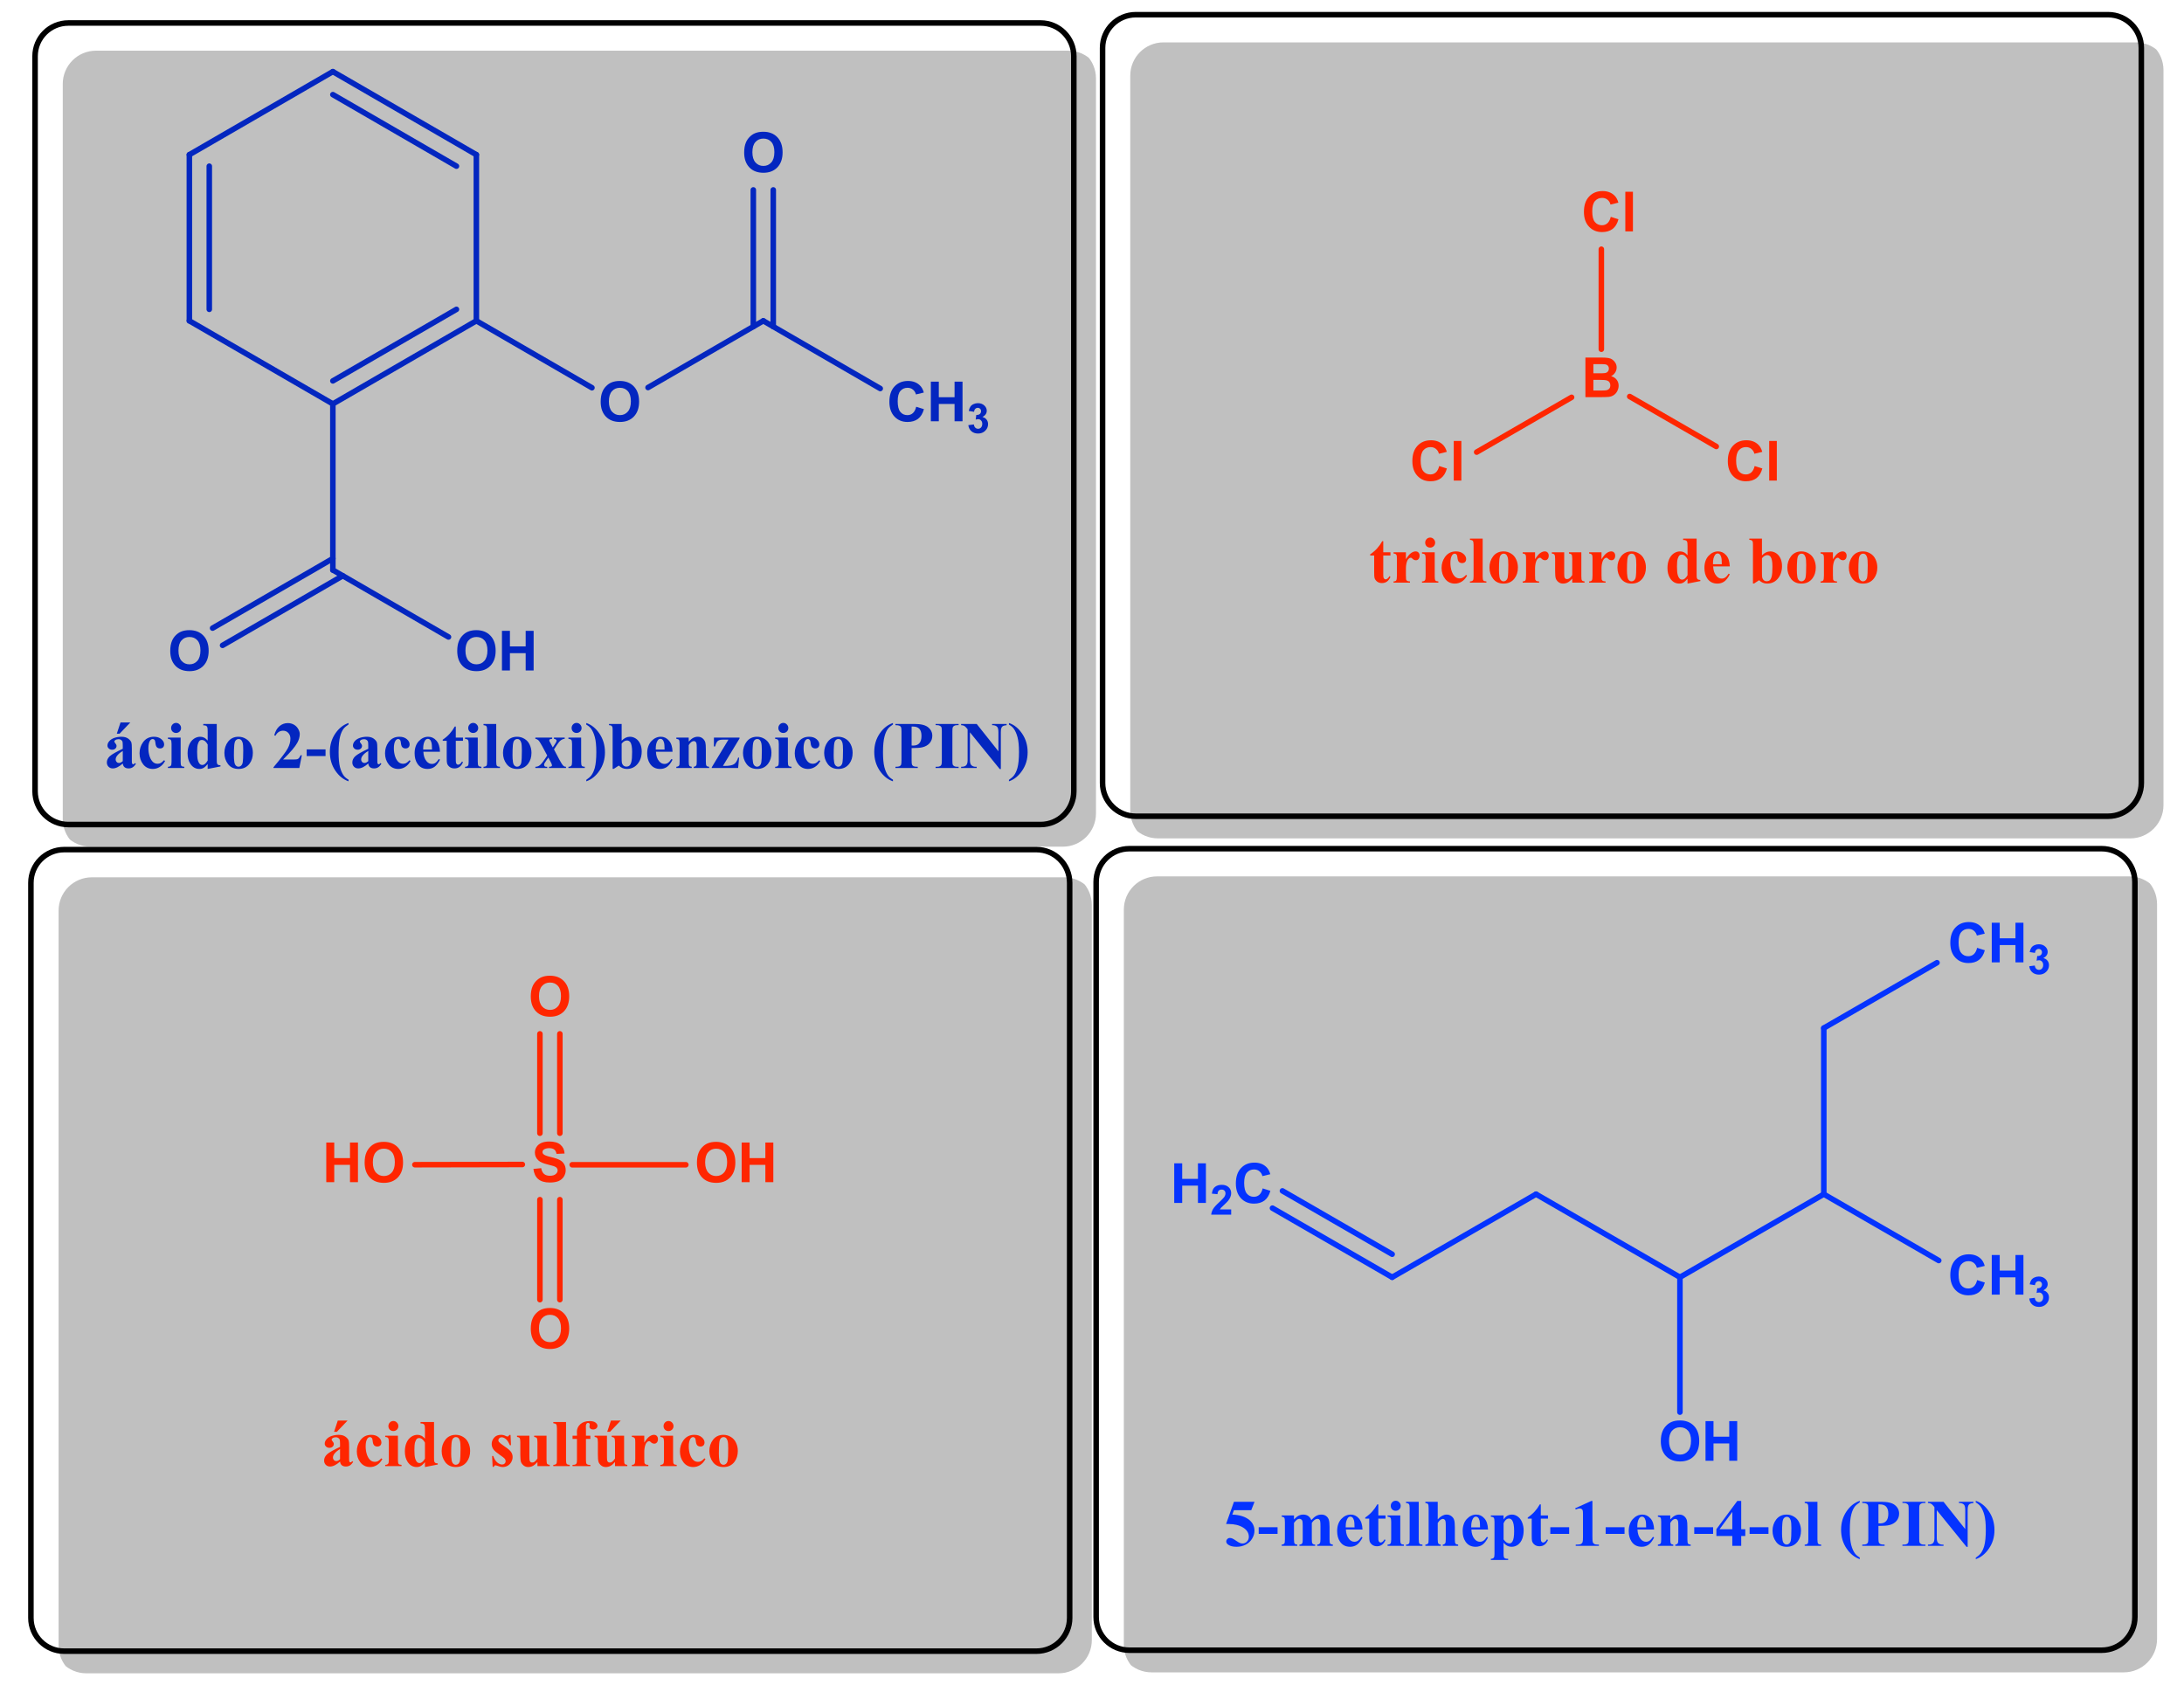 <?xml version="1.0" encoding="UTF-8"?>
<svg xmlns="http://www.w3.org/2000/svg" xmlns:xlink="http://www.w3.org/1999/xlink" width="394.346pt" height="305.544pt" viewBox="0 0 394.346 305.544" version="1.1">
<rect x="0" y="0" width="394.346" height="305.544" fill="#333333" stroke="none"/>
<defs>
<g>
<symbol overflow="visible" id="glyph0-0">
<path style="stroke:none;" d="M 1.25 0 L 1.25 -6.25 L 6.25 -6.25 L 6.25 0 Z M 1.406 -0.156 L 6.094 -0.156 L 6.094 -6.094 L 1.406 -6.094 Z M 1.406 -0.156 "/>
</symbol>
<symbol overflow="visible" id="glyph0-1">
<path style="stroke:none;" d="M 0.438 -3.531 C 0.438 -4.258 0.547 -4.875 0.766 -5.375 C 0.922 -5.738 1.141 -6.062 1.422 -6.344 C 1.703 -6.633 2.016 -6.852 2.359 -7 C 2.797 -7.188 3.305 -7.281 3.891 -7.281 C 4.953 -7.281 5.797 -6.953 6.422 -6.297 C 7.055 -5.641 7.375 -4.727 7.375 -3.562 C 7.375 -2.414 7.062 -1.516 6.438 -0.859 C 5.812 -0.203 4.973 0.125 3.922 0.125 C 2.848 0.125 2 -0.195 1.375 -0.844 C 0.75 -1.5 0.438 -2.395 0.438 -3.531 Z M 1.922 -3.578 C 1.922 -2.773 2.109 -2.16 2.484 -1.734 C 2.859 -1.316 3.332 -1.109 3.906 -1.109 C 4.488 -1.109 4.961 -1.316 5.328 -1.734 C 5.703 -2.148 5.891 -2.773 5.891 -3.609 C 5.891 -4.422 5.707 -5.031 5.344 -5.438 C 4.988 -5.844 4.508 -6.047 3.906 -6.047 C 3.312 -6.047 2.832 -5.836 2.469 -5.422 C 2.102 -5.016 1.922 -4.398 1.922 -3.578 Z M 1.922 -3.578 "/>
</symbol>
<symbol overflow="visible" id="glyph0-2">
<path style="stroke:none;" d="M 0.734 0 L 0.734 -7.156 L 2.172 -7.156 L 2.172 -4.344 L 5.016 -4.344 L 5.016 -7.156 L 6.453 -7.156 L 6.453 0 L 5.016 0 L 5.016 -3.125 L 2.172 -3.125 L 2.172 0 Z M 0.734 0 "/>
</symbol>
<symbol overflow="visible" id="glyph0-3">
<path style="stroke:none;" d="M 5.312 -2.625 L 6.703 -2.188 C 6.492 -1.406 6.141 -0.82 5.641 -0.438 C 5.141 -0.062 4.504 0.125 3.734 0.125 C 2.785 0.125 2.004 -0.195 1.391 -0.844 C 0.773 -1.5 0.469 -2.391 0.469 -3.516 C 0.469 -4.703 0.773 -5.625 1.391 -6.281 C 2.004 -6.945 2.816 -7.281 3.828 -7.281 C 4.703 -7.281 5.41 -7.02 5.953 -6.5 C 6.285 -6.195 6.531 -5.758 6.688 -5.188 L 5.266 -4.844 C 5.172 -5.219 4.988 -5.508 4.719 -5.719 C 4.457 -5.938 4.133 -6.047 3.75 -6.047 C 3.219 -6.047 2.785 -5.852 2.453 -5.469 C 2.129 -5.094 1.969 -4.477 1.969 -3.625 C 1.969 -2.719 2.129 -2.07 2.453 -1.688 C 2.773 -1.301 3.195 -1.109 3.719 -1.109 C 4.102 -1.109 4.43 -1.227 4.703 -1.469 C 4.984 -1.719 5.188 -2.102 5.312 -2.625 Z M 5.312 -2.625 "/>
</symbol>
<symbol overflow="visible" id="glyph0-4">
<path style="stroke:none;" d="M 0.719 0 L 0.719 -7.156 L 2.094 -7.156 L 2.094 0 Z M 0.719 0 "/>
</symbol>
<symbol overflow="visible" id="glyph0-5">
<path style="stroke:none;" d="M 0.734 -7.156 L 3.594 -7.156 C 4.156 -7.156 4.578 -7.129 4.859 -7.078 C 5.141 -7.035 5.391 -6.938 5.609 -6.781 C 5.828 -6.633 6.008 -6.438 6.156 -6.188 C 6.301 -5.945 6.375 -5.672 6.375 -5.359 C 6.375 -5.023 6.281 -4.719 6.094 -4.438 C 5.914 -4.156 5.676 -3.941 5.375 -3.797 C 5.812 -3.672 6.145 -3.457 6.375 -3.156 C 6.613 -2.852 6.734 -2.492 6.734 -2.078 C 6.734 -1.754 6.656 -1.438 6.5 -1.125 C 6.352 -0.82 6.145 -0.578 5.875 -0.391 C 5.613 -0.203 5.289 -0.086 4.906 -0.047 C 4.664 -0.023 4.086 -0.008 3.172 0 L 0.734 0 Z M 2.172 -5.969 L 2.172 -4.312 L 3.125 -4.312 C 3.688 -4.312 4.035 -4.32 4.172 -4.344 C 4.422 -4.363 4.613 -4.445 4.75 -4.594 C 4.895 -4.738 4.969 -4.926 4.969 -5.156 C 4.969 -5.375 4.906 -5.551 4.781 -5.688 C 4.664 -5.832 4.488 -5.914 4.25 -5.938 C 4.102 -5.957 3.691 -5.969 3.016 -5.969 Z M 2.172 -3.125 L 2.172 -1.203 L 3.516 -1.203 C 4.035 -1.203 4.363 -1.219 4.5 -1.25 C 4.719 -1.289 4.895 -1.383 5.031 -1.531 C 5.164 -1.688 5.234 -1.891 5.234 -2.141 C 5.234 -2.359 5.18 -2.539 5.078 -2.688 C 4.973 -2.844 4.82 -2.953 4.625 -3.016 C 4.426 -3.086 4 -3.125 3.344 -3.125 Z M 2.172 -3.125 "/>
</symbol>
<symbol overflow="visible" id="glyph0-6">
<path style="stroke:none;" d="M 0.359 -2.328 L 1.766 -2.469 C 1.848 -2 2.02 -1.648 2.281 -1.422 C 2.539 -1.203 2.891 -1.094 3.328 -1.094 C 3.797 -1.094 4.145 -1.191 4.375 -1.391 C 4.613 -1.586 4.734 -1.816 4.734 -2.078 C 4.734 -2.242 4.68 -2.383 4.578 -2.5 C 4.484 -2.625 4.312 -2.734 4.062 -2.828 C 3.895 -2.879 3.508 -2.984 2.906 -3.141 C 2.133 -3.328 1.594 -3.562 1.281 -3.844 C 0.844 -4.238 0.625 -4.719 0.625 -5.281 C 0.625 -5.645 0.723 -5.984 0.922 -6.297 C 1.129 -6.617 1.426 -6.863 1.812 -7.031 C 2.207 -7.195 2.68 -7.281 3.234 -7.281 C 4.129 -7.281 4.801 -7.082 5.25 -6.688 C 5.707 -6.289 5.953 -5.766 5.984 -5.109 L 4.531 -5.047 C 4.469 -5.41 4.332 -5.672 4.125 -5.828 C 3.926 -5.992 3.625 -6.078 3.219 -6.078 C 2.801 -6.078 2.473 -5.992 2.234 -5.828 C 2.078 -5.711 2 -5.562 2 -5.375 C 2 -5.207 2.07 -5.066 2.219 -4.953 C 2.395 -4.797 2.832 -4.633 3.531 -4.469 C 4.238 -4.301 4.758 -4.129 5.094 -3.953 C 5.438 -3.773 5.703 -3.531 5.891 -3.219 C 6.086 -2.914 6.188 -2.535 6.188 -2.078 C 6.188 -1.672 6.07 -1.285 5.844 -0.922 C 5.613 -0.566 5.289 -0.301 4.875 -0.125 C 4.457 0.039 3.938 0.125 3.312 0.125 C 2.406 0.125 1.707 -0.082 1.219 -0.5 C 0.738 -0.914 0.453 -1.523 0.359 -2.328 Z M 0.359 -2.328 "/>
</symbol>
<symbol overflow="visible" id="glyph1-0">
<path style="stroke:none;" d="M 0.938 0 L 0.938 -4.688 L 4.688 -4.688 L 4.688 0 Z M 1.062 -0.125 L 4.578 -0.125 L 4.578 -4.578 L 1.062 -4.578 Z M 1.062 -0.125 "/>
</symbol>
<symbol overflow="visible" id="glyph1-1">
<path style="stroke:none;" d="M 0.281 -1.422 L 1.281 -1.547 C 1.312 -1.297 1.395 -1.102 1.531 -0.969 C 1.676 -0.832 1.848 -0.766 2.047 -0.766 C 2.254 -0.766 2.43 -0.844 2.578 -1 C 2.723 -1.164 2.797 -1.383 2.797 -1.656 C 2.797 -1.914 2.723 -2.117 2.578 -2.266 C 2.441 -2.422 2.273 -2.5 2.078 -2.5 C 1.941 -2.5 1.785 -2.473 1.609 -2.422 L 1.719 -3.266 C 2 -3.254 2.211 -3.312 2.359 -3.438 C 2.504 -3.57 2.578 -3.742 2.578 -3.953 C 2.578 -4.129 2.52 -4.27 2.406 -4.375 C 2.301 -4.488 2.16 -4.547 1.984 -4.547 C 1.805 -4.547 1.656 -4.484 1.531 -4.359 C 1.406 -4.234 1.332 -4.055 1.312 -3.828 L 0.359 -3.984 C 0.422 -4.305 0.52 -4.566 0.656 -4.766 C 0.789 -4.961 0.977 -5.113 1.219 -5.219 C 1.457 -5.332 1.723 -5.391 2.016 -5.391 C 2.516 -5.391 2.922 -5.227 3.234 -4.906 C 3.484 -4.645 3.609 -4.348 3.609 -4.016 C 3.609 -3.547 3.348 -3.172 2.828 -2.891 C 3.141 -2.816 3.383 -2.664 3.562 -2.438 C 3.75 -2.207 3.844 -1.93 3.844 -1.609 C 3.844 -1.141 3.672 -0.738 3.328 -0.406 C 2.984 -0.07 2.555 0.094 2.047 0.094 C 1.555 0.094 1.148 -0.047 0.828 -0.328 C 0.516 -0.609 0.332 -0.973 0.281 -1.422 Z M 0.281 -1.422 "/>
</symbol>
<symbol overflow="visible" id="glyph1-2">
<path style="stroke:none;" d="M 3.797 -0.953 L 3.797 0 L 0.188 0 C 0.227 -0.363 0.344 -0.707 0.531 -1.031 C 0.727 -1.352 1.117 -1.781 1.703 -2.312 C 2.16 -2.75 2.441 -3.039 2.547 -3.188 C 2.691 -3.406 2.766 -3.617 2.766 -3.828 C 2.766 -4.055 2.703 -4.227 2.578 -4.344 C 2.453 -4.469 2.281 -4.531 2.062 -4.531 C 1.852 -4.531 1.68 -4.469 1.547 -4.344 C 1.422 -4.219 1.348 -4.004 1.328 -3.703 L 0.312 -3.797 C 0.375 -4.367 0.562 -4.773 0.875 -5.016 C 1.195 -5.266 1.602 -5.391 2.094 -5.391 C 2.625 -5.391 3.039 -5.242 3.344 -4.953 C 3.645 -4.672 3.797 -4.316 3.797 -3.891 C 3.797 -3.648 3.75 -3.422 3.656 -3.203 C 3.57 -2.984 3.438 -2.754 3.25 -2.516 C 3.125 -2.359 2.898 -2.129 2.578 -1.828 C 2.254 -1.535 2.047 -1.336 1.953 -1.234 C 1.867 -1.141 1.801 -1.047 1.75 -0.953 Z M 3.797 -0.953 "/>
</symbol>
<symbol overflow="visible" id="glyph2-0">
<path style="stroke:none;" d="M 1.672 0 L 1.672 -7.5 L 7.672 -7.5 L 7.672 0 Z M 1.859 -0.188 L 7.484 -0.188 L 7.484 -7.312 L 1.859 -7.312 Z M 1.859 -0.188 "/>
</symbol>
<symbol overflow="visible" id="glyph2-1">
<path style="stroke:none;" d="M 3.422 -0.812 C 2.754 -0.219 2.156 0.078 1.625 0.078 C 1.312 0.078 1.051 -0.023 0.844 -0.234 C 0.645 -0.441 0.547 -0.695 0.547 -1 C 0.547 -1.414 0.723 -1.789 1.078 -2.125 C 1.441 -2.457 2.223 -2.906 3.422 -3.469 L 3.422 -4.016 C 3.422 -4.43 3.398 -4.691 3.359 -4.797 C 3.316 -4.898 3.234 -4.992 3.109 -5.078 C 2.984 -5.16 2.844 -5.203 2.688 -5.203 C 2.426 -5.203 2.219 -5.145 2.062 -5.031 C 1.957 -4.957 1.906 -4.875 1.906 -4.781 C 1.906 -4.695 1.957 -4.598 2.062 -4.484 C 2.219 -4.305 2.297 -4.141 2.297 -3.984 C 2.297 -3.797 2.223 -3.633 2.078 -3.5 C 1.93 -3.363 1.742 -3.297 1.516 -3.297 C 1.273 -3.297 1.07 -3.367 0.906 -3.516 C 0.738 -3.672 0.656 -3.848 0.656 -4.047 C 0.656 -4.328 0.766 -4.594 0.984 -4.844 C 1.203 -5.102 1.508 -5.301 1.906 -5.438 C 2.312 -5.57 2.727 -5.641 3.156 -5.641 C 3.676 -5.641 4.086 -5.531 4.391 -5.312 C 4.691 -5.094 4.891 -4.852 4.984 -4.594 C 5.035 -4.426 5.062 -4.051 5.062 -3.469 L 5.062 -1.344 C 5.062 -1.094 5.07 -0.93 5.094 -0.859 C 5.113 -0.797 5.141 -0.75 5.172 -0.719 C 5.211 -0.688 5.258 -0.672 5.312 -0.672 C 5.414 -0.672 5.52 -0.742 5.625 -0.891 L 5.797 -0.75 C 5.609 -0.457 5.406 -0.242 5.188 -0.109 C 4.977 0.016 4.742 0.078 4.484 0.078 C 4.172 0.078 3.926 0.004 3.75 -0.141 C 3.57 -0.285 3.461 -0.508 3.422 -0.812 Z M 3.422 -1.234 L 3.422 -3.078 C 2.953 -2.797 2.602 -2.5 2.375 -2.188 C 2.219 -1.969 2.141 -1.754 2.141 -1.547 C 2.141 -1.359 2.207 -1.195 2.344 -1.062 C 2.438 -0.957 2.57 -0.906 2.75 -0.906 C 2.945 -0.906 3.172 -1.016 3.422 -1.234 Z M 4.781 -8.219 L 2.844 -6.188 L 2.344 -6.188 L 3.016 -8.219 Z M 4.781 -8.219 "/>
</symbol>
<symbol overflow="visible" id="glyph2-2">
<path style="stroke:none;" d="M 4.875 -1.406 L 5.062 -1.266 C 4.801 -0.785 4.477 -0.426 4.094 -0.188 C 3.707 0.051 3.297 0.172 2.859 0.172 C 2.129 0.172 1.547 -0.102 1.109 -0.656 C 0.672 -1.207 0.453 -1.875 0.453 -2.656 C 0.453 -3.395 0.656 -4.051 1.062 -4.625 C 1.539 -5.301 2.203 -5.641 3.047 -5.641 C 3.609 -5.641 4.055 -5.492 4.391 -5.203 C 4.723 -4.922 4.891 -4.609 4.891 -4.266 C 4.891 -4.035 4.82 -3.852 4.688 -3.719 C 4.551 -3.594 4.375 -3.531 4.156 -3.531 C 3.926 -3.531 3.734 -3.602 3.578 -3.75 C 3.43 -3.906 3.344 -4.18 3.312 -4.578 C 3.289 -4.816 3.234 -4.988 3.141 -5.094 C 3.047 -5.188 2.941 -5.234 2.828 -5.234 C 2.641 -5.234 2.477 -5.133 2.344 -4.938 C 2.145 -4.633 2.047 -4.172 2.047 -3.547 C 2.047 -3.035 2.125 -2.539 2.281 -2.062 C 2.445 -1.594 2.672 -1.242 2.953 -1.016 C 3.172 -0.848 3.426 -0.766 3.719 -0.766 C 3.914 -0.766 4.098 -0.805 4.266 -0.891 C 4.441 -0.984 4.645 -1.156 4.875 -1.406 Z M 4.875 -1.406 "/>
</symbol>
<symbol overflow="visible" id="glyph2-3">
<path style="stroke:none;" d="M 1.719 -8.141 C 1.977 -8.141 2.191 -8.047 2.359 -7.859 C 2.535 -7.68 2.625 -7.469 2.625 -7.219 C 2.625 -6.969 2.535 -6.754 2.359 -6.578 C 2.18 -6.41 1.969 -6.328 1.719 -6.328 C 1.469 -6.328 1.254 -6.41 1.078 -6.578 C 0.91 -6.754 0.828 -6.969 0.828 -7.219 C 0.828 -7.469 0.91 -7.68 1.078 -7.859 C 1.254 -8.047 1.469 -8.141 1.719 -8.141 Z M 2.547 -5.484 L 2.547 -1.141 C 2.547 -0.754 2.586 -0.504 2.672 -0.391 C 2.766 -0.285 2.941 -0.227 3.203 -0.219 L 3.203 0 L 0.25 0 L 0.25 -0.219 C 0.488 -0.219 0.664 -0.285 0.781 -0.422 C 0.863 -0.516 0.906 -0.754 0.906 -1.141 L 0.906 -4.344 C 0.906 -4.727 0.859 -4.973 0.766 -5.078 C 0.68 -5.18 0.508 -5.242 0.25 -5.266 L 0.25 -5.484 Z M 2.547 -5.484 "/>
</symbol>
<symbol overflow="visible" id="glyph2-4">
<path style="stroke:none;" d="M 5.734 -7.953 L 5.734 -1.641 C 5.734 -1.211 5.742 -0.961 5.766 -0.891 C 5.797 -0.754 5.852 -0.656 5.938 -0.594 C 6.031 -0.531 6.188 -0.492 6.406 -0.484 L 6.406 -0.281 L 4.094 0.172 L 4.094 -0.703 C 3.812 -0.367 3.562 -0.141 3.344 -0.016 C 3.133 0.109 2.891 0.172 2.609 0.172 C 1.91 0.172 1.359 -0.145 0.953 -0.781 C 0.629 -1.281 0.469 -1.898 0.469 -2.641 C 0.469 -3.234 0.566 -3.758 0.766 -4.219 C 0.973 -4.688 1.254 -5.039 1.609 -5.281 C 1.961 -5.52 2.344 -5.641 2.75 -5.641 C 3.008 -5.641 3.238 -5.586 3.438 -5.484 C 3.645 -5.391 3.863 -5.211 4.094 -4.953 L 4.094 -6.609 C 4.094 -7.023 4.07 -7.273 4.031 -7.359 C 3.988 -7.473 3.922 -7.555 3.828 -7.609 C 3.734 -7.672 3.555 -7.703 3.297 -7.703 L 3.297 -7.953 Z M 4.094 -4.234 C 3.801 -4.785 3.445 -5.062 3.031 -5.062 C 2.883 -5.062 2.766 -5.023 2.672 -4.953 C 2.523 -4.828 2.406 -4.609 2.312 -4.297 C 2.227 -3.992 2.188 -3.531 2.188 -2.906 C 2.188 -2.219 2.234 -1.707 2.328 -1.375 C 2.43 -1.039 2.57 -0.801 2.75 -0.656 C 2.844 -0.582 2.969 -0.547 3.125 -0.547 C 3.469 -0.547 3.789 -0.812 4.094 -1.344 Z M 4.094 -4.234 "/>
</symbol>
<symbol overflow="visible" id="glyph2-5">
<path style="stroke:none;" d="M 2.984 -5.641 C 3.461 -5.641 3.906 -5.516 4.312 -5.266 C 4.727 -5.023 5.039 -4.676 5.25 -4.219 C 5.469 -3.77 5.578 -3.273 5.578 -2.734 C 5.578 -1.961 5.379 -1.312 4.984 -0.781 C 4.504 -0.145 3.844 0.172 3 0.172 C 2.176 0.172 1.539 -0.117 1.094 -0.703 C 0.656 -1.285 0.438 -1.957 0.438 -2.719 C 0.438 -3.5 0.66 -4.18 1.109 -4.766 C 1.566 -5.348 2.191 -5.641 2.984 -5.641 Z M 3.016 -5.234 C 2.816 -5.234 2.645 -5.156 2.5 -5 C 2.352 -4.852 2.258 -4.555 2.219 -4.109 C 2.176 -3.672 2.156 -3.055 2.156 -2.266 C 2.156 -1.848 2.18 -1.457 2.234 -1.094 C 2.273 -0.812 2.363 -0.598 2.5 -0.453 C 2.645 -0.305 2.805 -0.234 2.984 -0.234 C 3.16 -0.234 3.305 -0.285 3.422 -0.391 C 3.578 -0.523 3.68 -0.707 3.734 -0.938 C 3.805 -1.312 3.844 -2.062 3.844 -3.188 C 3.844 -3.852 3.805 -4.312 3.734 -4.562 C 3.66 -4.812 3.551 -4.992 3.406 -5.109 C 3.312 -5.191 3.18 -5.234 3.016 -5.234 Z M 3.016 -5.234 "/>
</symbol>
<symbol overflow="visible" id="glyph2-6">
<path style="stroke:none;" d=""/>
</symbol>
<symbol overflow="visible" id="glyph2-7">
<path style="stroke:none;" d="M 4.969 0 L 0.297 0 L 0.297 -0.125 C 1.723 -1.832 2.586 -2.977 2.891 -3.562 C 3.203 -4.156 3.359 -4.734 3.359 -5.297 C 3.359 -5.711 3.234 -6.055 2.984 -6.328 C 2.734 -6.598 2.422 -6.734 2.047 -6.734 C 1.453 -6.734 0.988 -6.43 0.656 -5.828 L 0.438 -5.906 C 0.645 -6.656 0.961 -7.207 1.391 -7.562 C 1.828 -7.926 2.328 -8.109 2.891 -8.109 C 3.285 -8.109 3.648 -8.016 3.984 -7.828 C 4.316 -7.641 4.578 -7.379 4.766 -7.047 C 4.953 -6.723 5.047 -6.422 5.047 -6.141 C 5.047 -5.617 4.898 -5.094 4.609 -4.562 C 4.211 -3.832 3.352 -2.82 2.031 -1.531 L 3.75 -1.531 C 4.164 -1.531 4.438 -1.547 4.562 -1.578 C 4.695 -1.617 4.801 -1.68 4.875 -1.766 C 4.957 -1.848 5.066 -2.023 5.203 -2.297 L 5.422 -2.297 Z M 4.969 0 "/>
</symbol>
<symbol overflow="visible" id="glyph2-8">
<path style="stroke:none;" d="M 3.703 -2.156 L 0.297 -2.156 L 0.297 -3.359 L 3.703 -3.359 Z M 3.703 -2.156 "/>
</symbol>
<symbol overflow="visible" id="glyph2-9">
<path style="stroke:none;" d="M 3.859 -8.125 L 3.859 -7.859 C 3.453 -7.586 3.148 -7.328 2.953 -7.078 C 2.691 -6.723 2.488 -6.27 2.344 -5.719 C 2.156 -5.039 2.062 -4.086 2.062 -2.859 C 2.062 -1.703 2.145 -0.801 2.312 -0.156 C 2.477 0.477 2.707 0.992 3 1.391 C 3.207 1.66 3.492 1.898 3.859 2.109 L 3.859 2.406 C 2.91 2.082 2.109 1.43 1.453 0.453 C 0.805 -0.516 0.484 -1.629 0.484 -2.891 C 0.484 -4.141 0.805 -5.242 1.453 -6.203 C 2.109 -7.172 2.91 -7.812 3.859 -8.125 Z M 3.859 -8.125 "/>
</symbol>
<symbol overflow="visible" id="glyph2-10">
<path style="stroke:none;" d="M 3.422 -0.812 C 2.754 -0.219 2.156 0.078 1.625 0.078 C 1.312 0.078 1.051 -0.023 0.844 -0.234 C 0.645 -0.441 0.547 -0.695 0.547 -1 C 0.547 -1.414 0.723 -1.789 1.078 -2.125 C 1.441 -2.457 2.223 -2.906 3.422 -3.469 L 3.422 -4.016 C 3.422 -4.43 3.398 -4.691 3.359 -4.797 C 3.316 -4.898 3.234 -4.992 3.109 -5.078 C 2.984 -5.16 2.844 -5.203 2.688 -5.203 C 2.426 -5.203 2.219 -5.145 2.062 -5.031 C 1.957 -4.957 1.906 -4.875 1.906 -4.781 C 1.906 -4.695 1.957 -4.598 2.062 -4.484 C 2.219 -4.305 2.297 -4.141 2.297 -3.984 C 2.297 -3.797 2.223 -3.633 2.078 -3.5 C 1.93 -3.363 1.742 -3.297 1.516 -3.297 C 1.273 -3.297 1.07 -3.367 0.906 -3.516 C 0.738 -3.672 0.656 -3.848 0.656 -4.047 C 0.656 -4.328 0.766 -4.594 0.984 -4.844 C 1.203 -5.102 1.508 -5.301 1.906 -5.438 C 2.312 -5.57 2.727 -5.641 3.156 -5.641 C 3.676 -5.641 4.086 -5.531 4.391 -5.312 C 4.691 -5.094 4.891 -4.852 4.984 -4.594 C 5.035 -4.426 5.062 -4.051 5.062 -3.469 L 5.062 -1.344 C 5.062 -1.094 5.07 -0.93 5.094 -0.859 C 5.113 -0.797 5.141 -0.75 5.172 -0.719 C 5.211 -0.688 5.258 -0.672 5.312 -0.672 C 5.414 -0.672 5.52 -0.742 5.625 -0.891 L 5.797 -0.75 C 5.609 -0.457 5.406 -0.242 5.188 -0.109 C 4.977 0.016 4.742 0.078 4.484 0.078 C 4.172 0.078 3.926 0.004 3.75 -0.141 C 3.57 -0.285 3.461 -0.508 3.422 -0.812 Z M 3.422 -1.234 L 3.422 -3.078 C 2.953 -2.797 2.602 -2.5 2.375 -2.188 C 2.219 -1.969 2.141 -1.754 2.141 -1.547 C 2.141 -1.359 2.207 -1.195 2.344 -1.062 C 2.438 -0.957 2.57 -0.906 2.75 -0.906 C 2.945 -0.906 3.172 -1.016 3.422 -1.234 Z M 3.422 -1.234 "/>
</symbol>
<symbol overflow="visible" id="glyph2-11">
<path style="stroke:none;" d="M 5.047 -2.938 L 2.047 -2.938 C 2.078 -2.207 2.27 -1.633 2.625 -1.219 C 2.895 -0.895 3.219 -0.734 3.594 -0.734 C 3.82 -0.734 4.031 -0.797 4.219 -0.922 C 4.414 -1.055 4.625 -1.289 4.844 -1.625 L 5.047 -1.5 C 4.742 -0.895 4.41 -0.461 4.047 -0.203 C 3.691 0.047 3.281 0.172 2.812 0.172 C 2 0.172 1.383 -0.145 0.969 -0.781 C 0.633 -1.281 0.469 -1.906 0.469 -2.656 C 0.469 -3.562 0.711 -4.285 1.203 -4.828 C 1.703 -5.367 2.281 -5.641 2.938 -5.641 C 3.5 -5.641 3.984 -5.41 4.391 -4.953 C 4.797 -4.504 5.016 -3.832 5.047 -2.938 Z M 3.609 -3.328 C 3.609 -3.953 3.57 -4.379 3.5 -4.609 C 3.438 -4.848 3.332 -5.031 3.188 -5.156 C 3.102 -5.227 2.992 -5.266 2.859 -5.266 C 2.648 -5.266 2.484 -5.164 2.359 -4.969 C 2.129 -4.613 2.016 -4.133 2.016 -3.531 L 2.016 -3.328 Z M 3.609 -3.328 "/>
</symbol>
<symbol overflow="visible" id="glyph2-12">
<path style="stroke:none;" d="M 2.578 -7.484 L 2.578 -5.484 L 3.875 -5.484 L 3.875 -4.906 L 2.578 -4.906 L 2.578 -1.516 C 2.578 -1.203 2.594 -1 2.625 -0.906 C 2.656 -0.812 2.707 -0.734 2.781 -0.672 C 2.852 -0.617 2.922 -0.594 2.984 -0.594 C 3.234 -0.594 3.473 -0.785 3.703 -1.172 L 3.875 -1.047 C 3.562 -0.297 3.051 0.078 2.344 0.078 C 1.988 0.078 1.691 -0.016 1.453 -0.203 C 1.211 -0.398 1.062 -0.617 1 -0.859 C 0.957 -0.992 0.938 -1.352 0.938 -1.938 L 0.938 -4.906 L 0.219 -4.906 L 0.219 -5.109 C 0.719 -5.453 1.141 -5.816 1.484 -6.203 C 1.828 -6.586 2.129 -7.016 2.391 -7.484 Z M 2.578 -7.484 "/>
</symbol>
<symbol overflow="visible" id="glyph2-13">
<path style="stroke:none;" d="M 2.547 -7.953 L 2.547 -1.141 C 2.547 -0.754 2.586 -0.504 2.672 -0.391 C 2.766 -0.285 2.945 -0.227 3.219 -0.219 L 3.219 0 L 0.25 0 L 0.25 -0.219 C 0.488 -0.219 0.672 -0.285 0.797 -0.422 C 0.867 -0.516 0.906 -0.754 0.906 -1.141 L 0.906 -6.812 C 0.906 -7.195 0.859 -7.441 0.766 -7.547 C 0.68 -7.648 0.508 -7.711 0.25 -7.734 L 0.25 -7.953 Z M 2.547 -7.953 "/>
</symbol>
<symbol overflow="visible" id="glyph2-14">
<path style="stroke:none;" d="M 3.641 -3.359 L 4.594 -1.547 C 4.926 -0.922 5.188 -0.523 5.375 -0.359 C 5.477 -0.266 5.625 -0.219 5.812 -0.219 L 5.812 0 L 2.75 0 L 2.75 -0.219 C 2.988 -0.227 3.133 -0.254 3.188 -0.297 C 3.25 -0.348 3.281 -0.41 3.281 -0.484 C 3.281 -0.586 3.219 -0.758 3.094 -1 L 2.625 -1.891 L 2.219 -1.297 C 2.031 -1.023 1.926 -0.863 1.906 -0.812 C 1.875 -0.738 1.859 -0.672 1.859 -0.609 C 1.859 -0.523 1.875 -0.453 1.906 -0.391 C 1.945 -0.328 2 -0.281 2.062 -0.25 C 2.125 -0.227 2.242 -0.219 2.422 -0.219 L 2.422 0 L 0.281 0 L 0.281 -0.219 C 0.539 -0.219 0.781 -0.289 1 -0.438 C 1.227 -0.582 1.551 -0.961 1.969 -1.578 L 2.422 -2.25 L 1.484 -4 C 1.172 -4.57 0.938 -4.922 0.781 -5.047 C 0.633 -5.172 0.469 -5.242 0.281 -5.266 L 0.281 -5.484 L 3.312 -5.484 L 3.312 -5.266 L 3.156 -5.25 L 2.844 -5.156 C 2.812 -5.125 2.797 -5.078 2.797 -5.016 C 2.797 -4.953 2.805 -4.891 2.828 -4.828 C 2.836 -4.805 2.895 -4.703 3 -4.516 L 3.422 -3.719 L 3.641 -4.031 C 3.953 -4.469 4.109 -4.77 4.109 -4.938 C 4.109 -5.02 4.07 -5.086 4 -5.141 C 3.938 -5.203 3.816 -5.242 3.641 -5.266 L 3.641 -5.484 L 5.578 -5.484 L 5.578 -5.266 C 5.348 -5.254 5.129 -5.176 4.922 -5.031 C 4.711 -4.895 4.477 -4.629 4.219 -4.234 Z M 3.641 -3.359 "/>
</symbol>
<symbol overflow="visible" id="glyph2-15">
<path style="stroke:none;" d="M 0.141 2.406 L 0.141 2.141 C 0.547 1.867 0.848 1.602 1.047 1.344 C 1.305 1 1.516 0.551 1.672 0 C 1.859 -0.688 1.953 -1.645 1.953 -2.875 C 1.953 -4.031 1.863 -4.926 1.688 -5.562 C 1.52 -6.195 1.289 -6.711 1 -7.109 C 0.789 -7.391 0.504 -7.629 0.141 -7.828 L 0.141 -8.125 C 1.086 -7.812 1.883 -7.164 2.531 -6.188 C 3.188 -5.219 3.516 -4.098 3.516 -2.828 C 3.516 -1.586 3.188 -0.488 2.531 0.469 C 1.883 1.438 1.086 2.082 0.141 2.406 Z M 0.141 2.406 "/>
</symbol>
<symbol overflow="visible" id="glyph2-16">
<path style="stroke:none;" d="M 2.531 -7.953 L 2.531 -4.922 C 2.988 -5.398 3.488 -5.641 4.031 -5.641 C 4.406 -5.641 4.758 -5.531 5.094 -5.312 C 5.426 -5.094 5.688 -4.781 5.875 -4.375 C 6.062 -3.969 6.156 -3.5 6.156 -2.969 C 6.156 -2.363 6.035 -1.816 5.797 -1.328 C 5.555 -0.848 5.238 -0.477 4.844 -0.219 C 4.445 0.039 3.992 0.172 3.484 0.172 C 3.18 0.172 2.914 0.117 2.688 0.016 C 2.457 -0.078 2.234 -0.227 2.016 -0.438 L 1.109 0.156 L 0.906 0.156 L 0.906 -6.812 C 0.906 -7.125 0.891 -7.316 0.859 -7.391 C 0.816 -7.504 0.754 -7.586 0.672 -7.641 C 0.586 -7.691 0.445 -7.723 0.25 -7.734 L 0.25 -7.953 Z M 2.531 -4.406 L 2.531 -1.969 C 2.531 -1.469 2.539 -1.148 2.562 -1.016 C 2.602 -0.785 2.695 -0.598 2.844 -0.453 C 2.988 -0.316 3.176 -0.25 3.406 -0.25 C 3.602 -0.25 3.773 -0.305 3.922 -0.422 C 4.066 -0.535 4.188 -0.758 4.281 -1.094 C 4.375 -1.426 4.422 -2.031 4.422 -2.906 C 4.422 -3.75 4.316 -4.328 4.109 -4.641 C 3.953 -4.859 3.75 -4.969 3.5 -4.969 C 3.156 -4.969 2.832 -4.781 2.531 -4.406 Z M 2.531 -4.406 "/>
</symbol>
<symbol overflow="visible" id="glyph2-17">
<path style="stroke:none;" d="M 2.641 -5.484 L 2.641 -4.766 C 2.922 -5.078 3.191 -5.301 3.453 -5.438 C 3.711 -5.57 3.988 -5.641 4.281 -5.641 C 4.633 -5.641 4.926 -5.539 5.156 -5.344 C 5.395 -5.145 5.555 -4.898 5.641 -4.609 C 5.703 -4.391 5.734 -3.961 5.734 -3.328 L 5.734 -1.203 C 5.734 -0.773 5.77 -0.508 5.844 -0.406 C 5.914 -0.301 6.078 -0.238 6.328 -0.219 L 6.328 0 L 3.547 0 L 3.547 -0.219 C 3.754 -0.238 3.906 -0.32 4 -0.469 C 4.062 -0.562 4.094 -0.805 4.094 -1.203 L 4.094 -3.641 C 4.094 -4.086 4.07 -4.367 4.031 -4.484 C 4 -4.598 3.941 -4.688 3.859 -4.75 C 3.773 -4.82 3.68 -4.859 3.578 -4.859 C 3.242 -4.859 2.93 -4.613 2.641 -4.125 L 2.641 -1.203 C 2.641 -0.785 2.676 -0.52 2.75 -0.406 C 2.832 -0.301 2.977 -0.238 3.188 -0.219 L 3.188 0 L 0.406 0 L 0.406 -0.219 C 0.633 -0.238 0.801 -0.312 0.906 -0.438 C 0.969 -0.52 1 -0.773 1 -1.203 L 1 -4.297 C 1 -4.703 0.961 -4.957 0.891 -5.062 C 0.816 -5.164 0.656 -5.234 0.406 -5.266 L 0.406 -5.484 Z M 2.641 -5.484 "/>
</symbol>
<symbol overflow="visible" id="glyph2-18">
<path style="stroke:none;" d="M 4.891 0 L 0.125 0 L 0.125 -0.125 L 3.141 -5.125 L 2.25 -5.125 C 1.875 -5.125 1.602 -5.086 1.438 -5.016 C 1.281 -4.953 1.148 -4.844 1.047 -4.688 C 0.941 -4.539 0.836 -4.273 0.734 -3.891 L 0.516 -3.891 L 0.516 -5.484 L 5.141 -5.484 L 5.141 -5.328 L 2.141 -0.375 L 2.516 -0.375 C 3.266 -0.375 3.805 -0.477 4.141 -0.688 C 4.473 -0.906 4.723 -1.301 4.891 -1.875 L 5.062 -1.875 Z M 4.891 0 "/>
</symbol>
<symbol overflow="visible" id="glyph2-19">
<path style="stroke:none;" d="M 3.234 -3.594 L 3.234 -1.391 C 3.234 -0.961 3.258 -0.691 3.312 -0.578 C 3.375 -0.473 3.469 -0.383 3.594 -0.312 C 3.727 -0.25 3.977 -0.219 4.344 -0.219 L 4.344 0 L 0.312 0 L 0.312 -0.219 C 0.676 -0.219 0.922 -0.25 1.047 -0.312 C 1.18 -0.383 1.273 -0.473 1.328 -0.578 C 1.379 -0.691 1.406 -0.961 1.406 -1.391 L 1.406 -6.547 C 1.406 -6.984 1.379 -7.254 1.328 -7.359 C 1.273 -7.473 1.18 -7.562 1.047 -7.625 C 0.91 -7.695 0.664 -7.734 0.312 -7.734 L 0.312 -7.953 L 3.766 -7.953 C 4.91 -7.953 5.727 -7.75 6.219 -7.344 C 6.719 -6.938 6.969 -6.426 6.969 -5.812 C 6.969 -5.301 6.805 -4.859 6.484 -4.484 C 6.16 -4.117 5.719 -3.867 5.156 -3.734 C 4.781 -3.641 4.141 -3.594 3.234 -3.594 Z M 3.234 -7.484 L 3.234 -4.062 C 3.367 -4.051 3.469 -4.047 3.531 -4.047 C 4.008 -4.047 4.375 -4.188 4.625 -4.469 C 4.883 -4.75 5.016 -5.188 5.016 -5.781 C 5.016 -6.375 4.883 -6.805 4.625 -7.078 C 4.375 -7.348 3.992 -7.484 3.484 -7.484 Z M 3.234 -7.484 "/>
</symbol>
<symbol overflow="visible" id="glyph2-20">
<path style="stroke:none;" d="M 4.391 -0.219 L 4.391 0 L 0.234 0 L 0.234 -0.219 L 0.5 -0.219 C 0.727 -0.219 0.914 -0.258 1.062 -0.344 C 1.164 -0.395 1.242 -0.488 1.297 -0.625 C 1.336 -0.719 1.359 -0.961 1.359 -1.359 L 1.359 -6.594 C 1.359 -7 1.336 -7.25 1.297 -7.344 C 1.254 -7.445 1.164 -7.535 1.031 -7.609 C 0.906 -7.691 0.727 -7.734 0.5 -7.734 L 0.234 -7.734 L 0.234 -7.953 L 4.391 -7.953 L 4.391 -7.734 L 4.125 -7.734 C 3.895 -7.734 3.711 -7.691 3.578 -7.609 C 3.473 -7.555 3.391 -7.461 3.328 -7.328 C 3.285 -7.234 3.266 -6.988 3.266 -6.594 L 3.266 -1.359 C 3.266 -0.953 3.285 -0.695 3.328 -0.594 C 3.379 -0.5 3.469 -0.41 3.594 -0.328 C 3.727 -0.254 3.906 -0.219 4.125 -0.219 Z M 4.391 -0.219 "/>
</symbol>
<symbol overflow="visible" id="glyph2-21">
<path style="stroke:none;" d="M 2.984 -7.953 L 6.906 -3.016 L 6.906 -6.438 C 6.906 -6.914 6.836 -7.238 6.703 -7.406 C 6.516 -7.625 6.203 -7.734 5.766 -7.734 L 5.766 -7.953 L 8.391 -7.953 L 8.391 -7.734 C 8.047 -7.691 7.816 -7.633 7.703 -7.562 C 7.586 -7.488 7.5 -7.375 7.438 -7.219 C 7.375 -7.07 7.344 -6.812 7.344 -6.438 L 7.344 0.188 L 7.141 0.188 L 1.766 -6.438 L 1.766 -1.391 C 1.766 -0.93 1.867 -0.617 2.078 -0.453 C 2.285 -0.297 2.523 -0.219 2.797 -0.219 L 2.984 -0.219 L 2.984 0 L 0.172 0 L 0.172 -0.219 C 0.609 -0.219 0.91 -0.305 1.078 -0.484 C 1.254 -0.66 1.344 -0.961 1.344 -1.391 L 1.344 -6.984 L 1.172 -7.203 C 1.004 -7.41 0.852 -7.547 0.719 -7.609 C 0.594 -7.68 0.41 -7.723 0.172 -7.734 L 0.172 -7.953 Z M 2.984 -7.953 "/>
</symbol>
<symbol overflow="visible" id="glyph2-22">
<path style="stroke:none;" d="M 1.828 -7.953 L 5.547 -7.953 L 4.953 -6.438 L 1.828 -6.438 L 1.531 -5.641 C 2.875 -5.586 3.91 -5.254 4.641 -4.641 C 5.234 -4.129 5.531 -3.488 5.531 -2.719 C 5.531 -2.238 5.391 -1.766 5.109 -1.297 C 4.836 -0.828 4.445 -0.461 3.938 -0.203 C 3.438 0.047 2.891 0.172 2.297 0.172 C 1.641 0.172 1.141 0.047 0.797 -0.203 C 0.555 -0.367 0.438 -0.562 0.438 -0.781 C 0.438 -0.945 0.5 -1.094 0.625 -1.219 C 0.75 -1.352 0.895 -1.422 1.062 -1.422 C 1.219 -1.422 1.375 -1.391 1.531 -1.328 C 1.688 -1.266 1.953 -1.102 2.328 -0.844 C 2.566 -0.676 2.773 -0.562 2.953 -0.5 C 3.066 -0.445 3.203 -0.422 3.359 -0.422 C 3.68 -0.422 3.953 -0.535 4.172 -0.766 C 4.398 -1.004 4.516 -1.289 4.516 -1.625 C 4.516 -2.312 4.172 -2.867 3.484 -3.297 C 2.797 -3.723 1.926 -3.938 0.875 -3.938 C 0.77 -3.938 0.613 -3.938 0.406 -3.938 Z M 1.828 -7.953 "/>
</symbol>
<symbol overflow="visible" id="glyph2-23">
<path style="stroke:none;" d="M 2.672 -5.484 L 2.672 -4.766 C 2.973 -5.086 3.25 -5.312 3.5 -5.438 C 3.758 -5.57 4.047 -5.641 4.359 -5.641 C 4.703 -5.641 4.992 -5.555 5.234 -5.391 C 5.473 -5.234 5.66 -4.984 5.797 -4.641 C 6.109 -4.992 6.406 -5.25 6.688 -5.406 C 6.977 -5.562 7.281 -5.641 7.594 -5.641 C 7.969 -5.641 8.266 -5.551 8.484 -5.375 C 8.711 -5.207 8.867 -4.988 8.953 -4.719 C 9.047 -4.445 9.094 -4.02 9.094 -3.438 L 9.094 -1.203 C 9.094 -0.773 9.129 -0.508 9.203 -0.406 C 9.285 -0.312 9.445 -0.25 9.688 -0.219 L 9.688 0 L 6.859 0 L 6.859 -0.219 C 7.078 -0.227 7.238 -0.312 7.344 -0.469 C 7.414 -0.57 7.453 -0.816 7.453 -1.203 L 7.453 -3.547 C 7.453 -4.035 7.43 -4.348 7.391 -4.484 C 7.359 -4.617 7.297 -4.719 7.203 -4.781 C 7.117 -4.844 7.023 -4.875 6.922 -4.875 C 6.742 -4.875 6.566 -4.812 6.391 -4.688 C 6.223 -4.562 6.055 -4.379 5.891 -4.141 L 5.891 -1.203 C 5.891 -0.805 5.922 -0.555 5.984 -0.453 C 6.078 -0.305 6.25 -0.227 6.5 -0.219 L 6.5 0 L 3.656 0 L 3.656 -0.219 C 3.812 -0.219 3.93 -0.25 4.016 -0.312 C 4.109 -0.383 4.172 -0.469 4.203 -0.562 C 4.234 -0.664 4.25 -0.879 4.25 -1.203 L 4.25 -3.547 C 4.25 -4.047 4.227 -4.359 4.188 -4.484 C 4.145 -4.609 4.078 -4.703 3.984 -4.766 C 3.891 -4.836 3.789 -4.875 3.688 -4.875 C 3.531 -4.875 3.391 -4.836 3.266 -4.766 C 3.078 -4.641 2.879 -4.43 2.672 -4.141 L 2.672 -1.203 C 2.672 -0.805 2.707 -0.547 2.781 -0.422 C 2.863 -0.305 3.023 -0.238 3.266 -0.219 L 3.266 0 L 0.453 0 L 0.453 -0.219 C 0.68 -0.238 0.844 -0.312 0.938 -0.438 C 1 -0.52 1.031 -0.773 1.031 -1.203 L 1.031 -4.297 C 1.031 -4.703 0.992 -4.957 0.922 -5.062 C 0.848 -5.164 0.691 -5.234 0.453 -5.266 L 0.453 -5.484 Z M 2.672 -5.484 "/>
</symbol>
<symbol overflow="visible" id="glyph2-24">
<path style="stroke:none;" d="M 2.641 -7.953 L 2.641 -4.781 C 2.941 -5.094 3.219 -5.312 3.469 -5.438 C 3.719 -5.57 3.977 -5.641 4.25 -5.641 C 4.594 -5.641 4.883 -5.539 5.125 -5.344 C 5.375 -5.156 5.535 -4.926 5.609 -4.656 C 5.691 -4.395 5.734 -3.953 5.734 -3.328 L 5.734 -1.188 C 5.734 -0.77 5.77 -0.508 5.844 -0.406 C 5.926 -0.301 6.086 -0.238 6.328 -0.219 L 6.328 0 L 3.547 0 L 3.547 -0.219 C 3.742 -0.238 3.891 -0.316 3.984 -0.453 C 4.055 -0.547 4.094 -0.789 4.094 -1.188 L 4.094 -3.641 C 4.094 -4.086 4.07 -4.367 4.031 -4.484 C 4 -4.598 3.941 -4.688 3.859 -4.75 C 3.773 -4.82 3.68 -4.859 3.578 -4.859 C 3.422 -4.859 3.27 -4.801 3.125 -4.688 C 2.977 -4.582 2.816 -4.395 2.641 -4.125 L 2.641 -1.188 C 2.641 -0.801 2.672 -0.555 2.734 -0.453 C 2.805 -0.328 2.957 -0.25 3.188 -0.219 L 3.188 0 L 0.406 0 L 0.406 -0.219 C 0.633 -0.238 0.801 -0.312 0.906 -0.438 C 0.969 -0.52 1 -0.77 1 -1.188 L 1 -6.75 C 1 -7.164 0.961 -7.426 0.891 -7.531 C 0.816 -7.633 0.656 -7.703 0.406 -7.734 L 0.406 -7.953 Z M 2.641 -7.953 "/>
</symbol>
<symbol overflow="visible" id="glyph2-25">
<path style="stroke:none;" d="M 2.531 -0.562 L 2.531 1.484 C 2.531 1.766 2.551 1.953 2.594 2.047 C 2.633 2.148 2.703 2.223 2.797 2.266 C 2.891 2.316 3.078 2.344 3.359 2.344 L 3.359 2.562 L 0.234 2.562 L 0.234 2.344 C 0.473 2.344 0.648 2.273 0.766 2.141 C 0.848 2.055 0.891 1.828 0.891 1.453 L 0.891 -4.344 C 0.891 -4.727 0.844 -4.973 0.75 -5.078 C 0.656 -5.18 0.484 -5.242 0.234 -5.266 L 0.234 -5.484 L 2.531 -5.484 L 2.531 -4.766 C 2.719 -5.047 2.91 -5.25 3.109 -5.375 C 3.398 -5.551 3.711 -5.641 4.047 -5.641 C 4.441 -5.641 4.805 -5.508 5.141 -5.25 C 5.473 -5 5.723 -4.648 5.891 -4.203 C 6.066 -3.766 6.156 -3.285 6.156 -2.766 C 6.156 -2.211 6.066 -1.707 5.891 -1.25 C 5.711 -0.789 5.453 -0.438 5.109 -0.188 C 4.773 0.051 4.398 0.172 3.984 0.172 C 3.68 0.172 3.398 0.102 3.141 -0.031 C 2.941 -0.133 2.738 -0.312 2.531 -0.562 Z M 2.531 -1.156 C 2.863 -0.676 3.223 -0.438 3.609 -0.438 C 3.816 -0.438 3.988 -0.547 4.125 -0.766 C 4.332 -1.098 4.438 -1.723 4.438 -2.641 C 4.438 -3.586 4.32 -4.234 4.094 -4.578 C 3.945 -4.805 3.75 -4.922 3.5 -4.922 C 3.102 -4.922 2.781 -4.641 2.531 -4.078 Z M 2.531 -1.156 "/>
</symbol>
<symbol overflow="visible" id="glyph2-26">
<path style="stroke:none;" d="M 3.906 -8.109 L 3.906 -1.609 C 3.906 -1.117 3.926 -0.805 3.969 -0.672 C 4.008 -0.535 4.098 -0.426 4.234 -0.344 C 4.379 -0.258 4.602 -0.219 4.906 -0.219 L 5.078 -0.219 L 5.078 0 L 0.891 0 L 0.891 -0.219 L 1.109 -0.219 C 1.453 -0.219 1.691 -0.254 1.828 -0.328 C 1.973 -0.41 2.07 -0.52 2.125 -0.656 C 2.176 -0.789 2.203 -1.109 2.203 -1.609 L 2.203 -5.734 C 2.203 -6.098 2.18 -6.328 2.141 -6.422 C 2.109 -6.516 2.047 -6.594 1.953 -6.656 C 1.859 -6.719 1.75 -6.75 1.625 -6.75 C 1.426 -6.75 1.18 -6.688 0.891 -6.562 L 0.797 -6.781 L 3.719 -8.109 Z M 3.906 -8.109 "/>
</symbol>
<symbol overflow="visible" id="glyph2-27">
<path style="stroke:none;" d="M 0.297 -3 L 4.078 -8.109 L 4.781 -8.109 L 4.781 -3 L 5.516 -3 L 5.516 -1.781 L 4.781 -1.781 L 4.781 0 L 3.172 0 L 3.172 -1.781 L 0.297 -1.781 Z M 0.875 -3 L 3.172 -3 L 3.172 -6.125 Z M 0.875 -3 "/>
</symbol>
<symbol overflow="visible" id="glyph2-28">
<path style="stroke:none;" d="M 3.875 -5.625 L 3.953 -3.766 L 3.75 -3.766 C 3.52 -4.316 3.273 -4.691 3.016 -4.891 C 2.754 -5.098 2.5 -5.203 2.25 -5.203 C 2.094 -5.203 1.957 -5.145 1.844 -5.031 C 1.727 -4.926 1.672 -4.805 1.672 -4.672 C 1.672 -4.566 1.707 -4.461 1.781 -4.359 C 1.906 -4.203 2.254 -3.926 2.828 -3.531 C 3.41 -3.145 3.789 -2.816 3.969 -2.547 C 4.156 -2.273 4.25 -1.973 4.25 -1.641 C 4.25 -1.336 4.172 -1.039 4.016 -0.75 C 3.859 -0.457 3.641 -0.227 3.359 -0.062 C 3.086 0.094 2.785 0.172 2.453 0.172 C 2.191 0.172 1.844 0.086 1.406 -0.078 C 1.281 -0.117 1.195 -0.141 1.156 -0.141 C 1.031 -0.141 0.926 -0.047 0.844 0.141 L 0.641 0.141 L 0.547 -1.828 L 0.75 -1.828 C 0.926 -1.305 1.164 -0.914 1.469 -0.656 C 1.781 -0.406 2.07 -0.281 2.344 -0.281 C 2.531 -0.281 2.68 -0.336 2.797 -0.453 C 2.922 -0.566 2.984 -0.707 2.984 -0.875 C 2.984 -1.062 2.922 -1.223 2.797 -1.359 C 2.68 -1.492 2.422 -1.695 2.016 -1.969 C 1.422 -2.383 1.035 -2.703 0.859 -2.922 C 0.598 -3.242 0.469 -3.598 0.469 -3.984 C 0.469 -4.41 0.613 -4.789 0.906 -5.125 C 1.195 -5.469 1.617 -5.641 2.172 -5.641 C 2.473 -5.641 2.758 -5.566 3.031 -5.422 C 3.133 -5.367 3.223 -5.344 3.297 -5.344 C 3.367 -5.344 3.426 -5.352 3.469 -5.375 C 3.508 -5.406 3.578 -5.488 3.672 -5.625 Z M 3.875 -5.625 "/>
</symbol>
<symbol overflow="visible" id="glyph2-29">
<path style="stroke:none;" d="M 5.703 -5.484 L 5.703 -1.188 C 5.703 -0.77 5.738 -0.508 5.812 -0.406 C 5.895 -0.301 6.051 -0.238 6.281 -0.219 L 6.281 0 L 4.062 0 L 4.062 -0.734 C 3.789 -0.422 3.523 -0.191 3.266 -0.047 C 3.004 0.098 2.711 0.172 2.391 0.172 C 2.078 0.172 1.801 0.078 1.562 -0.109 C 1.32 -0.305 1.16 -0.531 1.078 -0.781 C 1.004 -1.039 0.969 -1.484 0.969 -2.109 L 0.969 -4.297 C 0.969 -4.703 0.926 -4.957 0.844 -5.062 C 0.77 -5.164 0.613 -5.234 0.375 -5.266 L 0.375 -5.484 L 2.609 -5.484 L 2.609 -1.734 C 2.609 -1.348 2.625 -1.098 2.656 -0.984 C 2.695 -0.867 2.754 -0.781 2.828 -0.719 C 2.91 -0.664 3.004 -0.641 3.109 -0.641 C 3.254 -0.641 3.383 -0.676 3.5 -0.75 C 3.656 -0.844 3.844 -1.047 4.062 -1.359 L 4.062 -4.297 C 4.062 -4.703 4.02 -4.957 3.938 -5.062 C 3.863 -5.164 3.707 -5.234 3.469 -5.266 L 3.469 -5.484 Z M 5.703 -5.484 "/>
</symbol>
<symbol overflow="visible" id="glyph2-30">
<path style="stroke:none;" d="M 2.812 -4.906 L 2.812 -1.109 C 2.812 -0.734 2.848 -0.5 2.922 -0.406 C 3.047 -0.258 3.273 -0.195 3.609 -0.219 L 3.609 0 L 0.391 0 L 0.391 -0.219 C 0.629 -0.219 0.801 -0.242 0.906 -0.297 C 1.008 -0.348 1.082 -0.422 1.125 -0.516 C 1.164 -0.609 1.188 -0.805 1.188 -1.109 L 1.188 -4.906 L 0.391 -4.906 L 0.391 -5.484 L 1.188 -5.484 L 1.188 -5.891 L 1.172 -6.156 C 1.172 -6.719 1.379 -7.188 1.797 -7.562 C 2.211 -7.938 2.77 -8.125 3.469 -8.125 C 3.945 -8.125 4.301 -8.035 4.531 -7.859 C 4.77 -7.68 4.891 -7.484 4.891 -7.266 C 4.891 -7.086 4.816 -6.93 4.672 -6.797 C 4.523 -6.672 4.332 -6.609 4.094 -6.609 C 3.895 -6.609 3.734 -6.66 3.609 -6.766 C 3.492 -6.867 3.438 -6.988 3.438 -7.125 C 3.438 -7.156 3.445 -7.227 3.469 -7.344 C 3.488 -7.406 3.5 -7.469 3.5 -7.531 C 3.5 -7.602 3.473 -7.66 3.422 -7.703 C 3.359 -7.766 3.281 -7.797 3.188 -7.797 C 3.082 -7.797 2.988 -7.75 2.906 -7.656 C 2.832 -7.562 2.797 -7.41 2.797 -7.203 L 2.812 -6.172 L 2.812 -5.484 L 3.609 -5.484 L 3.609 -4.906 Z M 2.812 -4.906 "/>
</symbol>
<symbol overflow="visible" id="glyph2-31">
<path style="stroke:none;" d="M 5.703 -5.484 L 5.703 -1.188 C 5.703 -0.77 5.738 -0.508 5.812 -0.406 C 5.895 -0.301 6.051 -0.238 6.281 -0.219 L 6.281 0 L 4.062 0 L 4.062 -0.734 C 3.789 -0.422 3.523 -0.191 3.266 -0.047 C 3.004 0.098 2.711 0.172 2.391 0.172 C 2.078 0.172 1.801 0.078 1.562 -0.109 C 1.32 -0.305 1.16 -0.531 1.078 -0.781 C 1.004 -1.039 0.969 -1.484 0.969 -2.109 L 0.969 -4.297 C 0.969 -4.703 0.926 -4.957 0.844 -5.062 C 0.77 -5.164 0.613 -5.234 0.375 -5.266 L 0.375 -5.484 L 2.609 -5.484 L 2.609 -1.734 C 2.609 -1.348 2.625 -1.098 2.656 -0.984 C 2.695 -0.867 2.754 -0.781 2.828 -0.719 C 2.91 -0.664 3.004 -0.641 3.109 -0.641 C 3.254 -0.641 3.383 -0.676 3.5 -0.75 C 3.656 -0.844 3.844 -1.047 4.062 -1.359 L 4.062 -4.297 C 4.062 -4.703 4.02 -4.957 3.938 -5.062 C 3.863 -5.164 3.707 -5.234 3.469 -5.266 L 3.469 -5.484 Z M 5.094 -8.219 L 3.156 -6.188 L 2.656 -6.188 L 3.328 -8.219 Z M 5.094 -8.219 "/>
</symbol>
<symbol overflow="visible" id="glyph2-32">
<path style="stroke:none;" d="M 2.672 -5.484 L 2.672 -4.234 C 3.035 -4.805 3.352 -5.18 3.625 -5.359 C 3.906 -5.547 4.172 -5.641 4.422 -5.641 C 4.641 -5.641 4.812 -5.57 4.938 -5.438 C 5.07 -5.301 5.141 -5.113 5.141 -4.875 C 5.141 -4.613 5.078 -4.41 4.953 -4.266 C 4.828 -4.117 4.676 -4.047 4.5 -4.047 C 4.289 -4.047 4.109 -4.109 3.953 -4.234 C 3.805 -4.367 3.719 -4.445 3.688 -4.469 C 3.645 -4.488 3.598 -4.5 3.547 -4.5 C 3.43 -4.5 3.328 -4.457 3.234 -4.375 C 3.066 -4.238 2.941 -4.047 2.859 -3.797 C 2.734 -3.422 2.672 -3.004 2.672 -2.547 L 2.672 -1.297 L 2.688 -0.969 C 2.688 -0.738 2.695 -0.594 2.719 -0.531 C 2.77 -0.426 2.844 -0.348 2.938 -0.297 C 3.031 -0.254 3.188 -0.227 3.406 -0.219 L 3.406 0 L 0.438 0 L 0.438 -0.219 C 0.676 -0.227 0.836 -0.289 0.922 -0.406 C 1.004 -0.52 1.047 -0.816 1.047 -1.297 L 1.047 -4.312 C 1.047 -4.625 1.031 -4.828 1 -4.922 C 0.957 -5.023 0.898 -5.102 0.828 -5.156 C 0.754 -5.207 0.625 -5.242 0.438 -5.266 L 0.438 -5.484 Z M 2.672 -5.484 "/>
</symbol>
</g>
<clipPath id="clip1">
  <path d="M 0 0 L 394.348 0 L 394.348 305.543 L 0 305.543 Z M 0 0 "/>
</clipPath>
<clipPath id="clip2">
  <path d="M 11 9 L 198 9 L 198 153 L 11 153 Z M 11 9 "/>
</clipPath>
<clipPath id="clip3">
  <path d="M 6.332 142.895 C 6.332 142.895 6.332 10.152 6.332 10.152 C 6.332 6.84 9.02 4.152 12.332 4.152 C 12.332 4.152 187.891 4.152 187.891 4.152 C 191.203 4.152 193.891 6.84 193.891 10.152 C 193.891 10.152 193.891 142.895 193.891 142.895 C 193.891 146.203 191.203 148.895 187.891 148.895 C 187.891 148.895 12.332 148.895 12.332 148.895 C 9.02 148.895 6.332 146.203 6.332 142.895 M 10.332 146.895 C 10.332 146.895 10.332 14.152 10.332 14.152 C 10.332 10.84 13.02 8.152 16.332 8.152 C 16.332 8.152 191.891 8.152 191.891 8.152 C 195.203 8.152 197.891 10.84 197.891 14.152 C 197.891 14.152 197.891 146.895 197.891 146.895 C 197.891 150.203 195.203 152.895 191.891 152.895 C 191.891 152.895 16.332 152.895 16.332 152.895 C 13.02 152.895 10.332 150.203 10.332 146.895 Z M 10.332 146.895 "/>
</clipPath>
<clipPath id="clip4">
  <path d="M 202 158 L 390 158 L 390 302 L 202 302 Z M 202 158 "/>
</clipPath>
<clipPath id="clip5">
  <path d="M 197.922 291.992 C 197.922 291.992 197.922 159.254 197.922 159.254 C 197.922 155.941 200.609 153.254 203.922 153.254 C 203.922 153.254 379.48 153.254 379.48 153.254 C 382.793 153.254 385.48 155.941 385.48 159.254 C 385.48 159.254 385.48 291.992 385.48 291.992 C 385.48 295.305 382.793 297.992 379.48 297.992 C 379.48 297.992 203.922 297.992 203.922 297.992 C 200.609 297.992 197.922 295.305 197.922 291.992 M 201.922 295.992 C 201.922 295.992 201.922 163.254 201.922 163.254 C 201.922 159.941 204.609 157.254 207.922 157.254 C 207.922 157.254 383.48 157.254 383.48 157.254 C 386.793 157.254 389.48 159.941 389.48 163.254 C 389.48 163.254 389.48 295.992 389.48 295.992 C 389.48 299.305 386.793 301.992 383.48 301.992 C 383.48 301.992 207.922 301.992 207.922 301.992 C 204.609 301.992 201.922 299.305 201.922 295.992 Z M 201.922 295.992 "/>
</clipPath>
<clipPath id="clip6">
  <path d="M 183 139 L 394.348 139 L 394.348 305.543 L 183 305.543 Z M 183 139 "/>
</clipPath>
<clipPath id="clip7">
  <path d="M 204 7 L 391 7 L 391 152 L 204 152 Z M 204 7 "/>
</clipPath>
<clipPath id="clip8">
  <path d="M 199.082 141.395 C 199.082 141.395 199.082 8.652 199.082 8.652 C 199.082 5.34 201.77 2.652 205.082 2.652 C 205.082 2.652 380.641 2.652 380.641 2.652 C 383.953 2.652 386.641 5.34 386.641 8.652 C 386.641 8.652 386.641 141.395 386.641 141.395 C 386.641 144.703 383.953 147.395 380.641 147.395 C 380.641 147.395 205.082 147.395 205.082 147.395 C 201.77 147.395 199.082 144.703 199.082 141.395 M 203.082 145.395 C 203.082 145.395 203.082 12.652 203.082 12.652 C 203.082 9.34 205.77 6.652 209.082 6.652 C 209.082 6.652 384.641 6.652 384.641 6.652 C 387.953 6.652 390.641 9.34 390.641 12.652 C 390.641 12.652 390.641 145.395 390.641 145.395 C 390.641 148.703 387.953 151.395 384.641 151.395 C 384.641 151.395 209.082 151.395 209.082 151.395 C 205.77 151.395 203.082 148.703 203.082 145.395 Z M 203.082 145.395 "/>
</clipPath>
<clipPath id="clip9">
  <path d="M 184 0 L 394.348 0 L 394.348 162 L 184 162 Z M 184 0 "/>
</clipPath>
<clipPath id="clip10">
  <path d="M 10 158 L 198 158 L 198 303 L 10 303 Z M 10 158 "/>
</clipPath>
<clipPath id="clip11">
  <path d="M 5.582 292.164 C 5.582 292.164 5.582 159.422 5.582 159.422 C 5.582 156.113 8.27 153.422 11.582 153.422 C 11.582 153.422 187.141 153.422 187.141 153.422 C 190.453 153.422 193.141 156.113 193.141 159.422 C 193.141 159.422 193.141 292.164 193.141 292.164 C 193.141 295.477 190.453 298.164 187.141 298.164 C 187.141 298.164 11.582 298.164 11.582 298.164 C 8.27 298.164 5.582 295.477 5.582 292.164 M 9.582 296.164 C 9.582 296.164 9.582 163.422 9.582 163.422 C 9.582 160.113 12.27 157.422 15.582 157.422 C 15.582 157.422 191.141 157.422 191.141 157.422 C 194.453 157.422 197.141 160.113 197.141 163.422 C 197.141 163.422 197.141 296.164 197.141 296.164 C 197.141 299.477 194.453 302.164 191.141 302.164 C 191.141 302.164 15.582 302.164 15.582 302.164 C 12.27 302.164 9.582 299.477 9.582 296.164 Z M 9.582 296.164 "/>
</clipPath>
<clipPath id="clip12">
  <path d="M 0 139 L 208 139 L 208 305.543 L 0 305.543 Z M 0 139 "/>
</clipPath>
</defs>
<g id="surface1">
<g clip-path="url(#clip1)" clip-rule="nonzero">
<rect x="0" y="0" width="394.346" height="305.544" style="fill:rgb(100%,100%,100%);fill-opacity:1;stroke:none;"/>
</g>
<g style="fill:rgb(1.569%,20%,100%);fill-opacity:1;">
  <use xlink:href="#glyph0-1" x="30.301" y="121.073"/>
</g>
<g style="fill:rgb(1.569%,20%,100%);fill-opacity:1;">
  <use xlink:href="#glyph0-1" x="82.121" y="121.073"/>
  <use xlink:href="#glyph0-2" x="89.899" y="121.073"/>
</g>
<g style="fill:rgb(1.569%,20%,100%);fill-opacity:1;">
  <use xlink:href="#glyph0-1" x="108.021" y="76.073"/>
</g>
<g style="fill:rgb(1.569%,20%,100%);fill-opacity:1;">
  <use xlink:href="#glyph0-3" x="160.119" y="76.073"/>
  <use xlink:href="#glyph0-2" x="167.341" y="76.073"/>
</g>
<g style="fill:rgb(1.569%,20%,100%);fill-opacity:1;">
  <use xlink:href="#glyph1-1" x="174.563" y="78.193"/>
</g>
<g style="fill:rgb(1.569%,20%,100%);fill-opacity:1;">
  <use xlink:href="#glyph0-1" x="133.931" y="31.073"/>
</g>
<path style="fill:none;stroke-width:20;stroke-linecap:round;stroke-linejoin:miter;stroke:rgb(1.569%,20%,100%);stroke-opacity:1;stroke-miterlimit:10;" d="M 1628.13 3640.652 L 2062.427 3389.323 " transform="matrix(0.05,0,0,0.05,-43.02,-68.607)"/>
<path style="fill:none;stroke-width:20;stroke-linecap:round;stroke-linejoin:miter;stroke:rgb(1.569%,20%,100%);stroke-opacity:1;stroke-miterlimit:10;" d="M 1664.146 3702.839 L 2098.287 3451.589 " transform="matrix(0.05,0,0,0.05,-43.02,-68.607)"/>
<path style="fill:none;stroke-width:20;stroke-linecap:round;stroke-linejoin:miter;stroke:rgb(1.569%,20%,100%);stroke-opacity:1;stroke-miterlimit:10;" d="M 2062.427 3430.808 L 2480.005 3672.605 " transform="matrix(0.05,0,0,0.05,-43.02,-68.607)"/>
<path style="fill:none;stroke-width:20;stroke-linecap:round;stroke-linejoin:miter;stroke:rgb(1.569%,20%,100%);stroke-opacity:1;stroke-miterlimit:10;" d="M 2062.427 3430.808 L 2062.427 2830.808 " transform="matrix(0.05,0,0,0.05,-43.02,-68.607)"/>
<path style="fill:none;stroke-width:20;stroke-linecap:round;stroke-linejoin:miter;stroke:rgb(1.569%,20%,100%);stroke-opacity:1;stroke-miterlimit:10;" d="M 2062.427 2830.808 L 1544.224 2530.808 " transform="matrix(0.05,0,0,0.05,-43.02,-68.607)"/>
<path style="fill:none;stroke-width:20;stroke-linecap:round;stroke-linejoin:miter;stroke:rgb(1.569%,20%,100%);stroke-opacity:1;stroke-miterlimit:10;" d="M 1544.224 2530.808 L 1544.224 1930.808 " transform="matrix(0.05,0,0,0.05,-43.02,-68.607)"/>
<path style="fill:none;stroke-width:20;stroke-linecap:round;stroke-linejoin:miter;stroke:rgb(1.569%,20%,100%);stroke-opacity:1;stroke-miterlimit:10;" d="M 1616.177 2489.323 L 1616.177 1972.292 " transform="matrix(0.05,0,0,0.05,-43.02,-68.607)"/>
<path style="fill:none;stroke-width:20;stroke-linecap:round;stroke-linejoin:miter;stroke:rgb(1.569%,20%,100%);stroke-opacity:1;stroke-miterlimit:10;" d="M 1544.224 1930.808 L 2062.427 1630.808 " transform="matrix(0.05,0,0,0.05,-43.02,-68.607)"/>
<path style="fill:none;stroke-width:20;stroke-linecap:round;stroke-linejoin:miter;stroke:rgb(1.569%,20%,100%);stroke-opacity:1;stroke-miterlimit:10;" d="M 2062.427 1630.808 L 2580.63 1930.808 " transform="matrix(0.05,0,0,0.05,-43.02,-68.607)"/>
<path style="fill:none;stroke-width:20;stroke-linecap:round;stroke-linejoin:miter;stroke:rgb(1.569%,20%,100%);stroke-opacity:1;stroke-miterlimit:10;" d="M 2062.427 1713.855 L 2508.755 1972.214 " transform="matrix(0.05,0,0,0.05,-43.02,-68.607)"/>
<path style="fill:none;stroke-width:20;stroke-linecap:round;stroke-linejoin:miter;stroke:rgb(1.569%,20%,100%);stroke-opacity:1;stroke-miterlimit:10;" d="M 2580.63 1930.808 L 2580.63 2530.808 " transform="matrix(0.05,0,0,0.05,-43.02,-68.607)"/>
<path style="fill:none;stroke-width:20;stroke-linecap:round;stroke-linejoin:miter;stroke:rgb(1.569%,20%,100%);stroke-opacity:1;stroke-miterlimit:10;" d="M 2062.427 2830.808 L 2580.63 2530.808 " transform="matrix(0.05,0,0,0.05,-43.02,-68.607)"/>
<path style="fill:none;stroke-width:20;stroke-linecap:round;stroke-linejoin:miter;stroke:rgb(1.569%,20%,100%);stroke-opacity:1;stroke-miterlimit:10;" d="M 2062.427 2747.761 L 2508.755 2489.402 " transform="matrix(0.05,0,0,0.05,-43.02,-68.607)"/>
<path style="fill:none;stroke-width:20;stroke-linecap:round;stroke-linejoin:miter;stroke:rgb(1.569%,20%,100%);stroke-opacity:1;stroke-miterlimit:10;" d="M 2580.63 2530.808 L 2998.052 2772.527 " transform="matrix(0.05,0,0,0.05,-43.02,-68.607)"/>
<path style="fill:none;stroke-width:20;stroke-linecap:round;stroke-linejoin:miter;stroke:rgb(1.569%,20%,100%);stroke-opacity:1;stroke-miterlimit:10;" d="M 3200.552 2771.745 L 3616.802 2530.808 " transform="matrix(0.05,0,0,0.05,-43.02,-68.607)"/>
<path style="fill:none;stroke-width:20;stroke-linecap:round;stroke-linejoin:miter;stroke:rgb(1.569%,20%,100%);stroke-opacity:1;stroke-miterlimit:10;" d="M 3616.802 2530.808 L 4039.146 2775.339 " transform="matrix(0.05,0,0,0.05,-43.02,-68.607)"/>
<path style="fill:none;stroke-width:20;stroke-linecap:round;stroke-linejoin:miter;stroke:rgb(1.569%,20%,100%);stroke-opacity:1;stroke-miterlimit:10;" d="M 3580.787 2551.667 L 3580.787 2057.995 " transform="matrix(0.05,0,0,0.05,-43.02,-68.607)"/>
<path style="fill:none;stroke-width:20;stroke-linecap:round;stroke-linejoin:miter;stroke:rgb(1.569%,20%,100%);stroke-opacity:1;stroke-miterlimit:10;" d="M 3652.818 2551.667 L 3652.818 2057.995 " transform="matrix(0.05,0,0,0.05,-43.02,-68.607)"/>
<g style="fill:rgb(1.569%,20%,100%);fill-opacity:1;">
  <use xlink:href="#glyph2-1" x="18.745" y="138.683"/>
  <use xlink:href="#glyph2-2" x="24.745" y="138.683"/>
</g>
<g style="fill:rgb(1.569%,20%,100%);fill-opacity:1;">
  <use xlink:href="#glyph2-3" x="30.07" y="138.683"/>
</g>
<g style="fill:rgb(1.569%,20%,100%);fill-opacity:1;">
  <use xlink:href="#glyph2-4" x="33.404" y="138.683"/>
</g>
<g style="fill:rgb(1.569%,20%,100%);fill-opacity:1;">
  <use xlink:href="#glyph2-5" x="40.078" y="138.683"/>
  <use xlink:href="#glyph2-6" x="46.078" y="138.683"/>
  <use xlink:href="#glyph2-7" x="49.078" y="138.683"/>
  <use xlink:href="#glyph2-8" x="55.078" y="138.683"/>
  <use xlink:href="#glyph2-9" x="59.074" y="138.683"/>
  <use xlink:href="#glyph2-10" x="63.07" y="138.683"/>
  <use xlink:href="#glyph2-2" x="69.07" y="138.683"/>
</g>
<g style="fill:rgb(1.569%,20%,100%);fill-opacity:1;">
  <use xlink:href="#glyph2-11" x="74.396" y="138.683"/>
</g>
<g style="fill:rgb(1.569%,20%,100%);fill-opacity:1;">
  <use xlink:href="#glyph2-12" x="79.721" y="138.683"/>
  <use xlink:href="#glyph2-3" x="83.717" y="138.683"/>
</g>
<g style="fill:rgb(1.569%,20%,100%);fill-opacity:1;">
  <use xlink:href="#glyph2-13" x="87.051" y="138.683"/>
</g>
<g style="fill:rgb(1.569%,20%,100%);fill-opacity:1;">
  <use xlink:href="#glyph2-5" x="90.385" y="138.683"/>
  <use xlink:href="#glyph2-14" x="96.385" y="138.683"/>
  <use xlink:href="#glyph2-3" x="102.385" y="138.683"/>
</g>
<g style="fill:rgb(1.569%,20%,100%);fill-opacity:1;">
  <use xlink:href="#glyph2-15" x="105.718" y="138.683"/>
  <use xlink:href="#glyph2-16" x="109.714" y="138.683"/>
</g>
<g style="fill:rgb(1.569%,20%,100%);fill-opacity:1;">
  <use xlink:href="#glyph2-11" x="116.389" y="138.683"/>
</g>
<g style="fill:rgb(1.569%,20%,100%);fill-opacity:1;">
  <use xlink:href="#glyph2-17" x="121.714" y="138.683"/>
</g>
<g style="fill:rgb(1.569%,20%,100%);fill-opacity:1;">
  <use xlink:href="#glyph2-18" x="128.389" y="138.683"/>
</g>
<g style="fill:rgb(1.569%,20%,100%);fill-opacity:1;">
  <use xlink:href="#glyph2-5" x="133.714" y="138.683"/>
  <use xlink:href="#glyph2-3" x="139.714" y="138.683"/>
</g>
<g style="fill:rgb(1.569%,20%,100%);fill-opacity:1;">
  <use xlink:href="#glyph2-2" x="143.048" y="138.683"/>
</g>
<g style="fill:rgb(1.569%,20%,100%);fill-opacity:1;">
  <use xlink:href="#glyph2-5" x="148.373" y="138.683"/>
  <use xlink:href="#glyph2-6" x="154.373" y="138.683"/>
  <use xlink:href="#glyph2-9" x="157.373" y="138.683"/>
  <use xlink:href="#glyph2-19" x="161.369" y="138.683"/>
</g>
<g style="fill:rgb(1.569%,20%,100%);fill-opacity:1;">
  <use xlink:href="#glyph2-20" x="168.699" y="138.683"/>
</g>
<g style="fill:rgb(1.569%,20%,100%);fill-opacity:1;">
  <use xlink:href="#glyph2-21" x="173.369" y="138.683"/>
</g>
<g style="fill:rgb(1.569%,20%,100%);fill-opacity:1;">
  <use xlink:href="#glyph2-15" x="182.036" y="138.683"/>
</g>
<g clip-path="url(#clip2)" clip-rule="nonzero">
<g clip-path="url(#clip3)" clip-rule="evenodd">
<path style=" stroke:none;fill-rule:nonzero;fill:rgb(0%,0%,0%);fill-opacity:0.247;" d="M 11.332 147.895 C 11.332 147.895 11.332 15.152 11.332 15.152 C 11.332 11.84 14.02 9.152 17.332 9.152 C 17.332 9.152 192.891 9.152 192.891 9.152 C 196.203 9.152 198.891 11.84 198.891 15.152 C 198.891 15.152 198.891 147.895 198.891 147.895 C 198.891 151.203 196.203 153.895 192.891 153.895 C 192.891 153.895 17.332 153.895 17.332 153.895 C 14.02 153.895 11.332 151.203 11.332 147.895 "/>
</g>
</g>
<path style="fill:none;stroke-width:20;stroke-linecap:butt;stroke-linejoin:miter;stroke:rgb(0%,0%,0%);stroke-opacity:1;stroke-miterlimit:10;" d="M 987.037 4230.027 C 987.037 4230.027 987.037 1575.183 987.037 1575.183 C 987.037 1508.933 1040.787 1455.183 1107.037 1455.183 C 1107.037 1455.183 4618.208 1455.183 4618.208 1455.183 C 4684.458 1455.183 4738.208 1508.933 4738.208 1575.183 C 4738.208 1575.183 4738.208 4230.027 4738.208 4230.027 C 4738.208 4296.199 4684.458 4350.027 4618.208 4350.027 C 4618.208 4350.027 1107.037 4350.027 1107.037 4350.027 C 1040.787 4350.027 987.037 4296.199 987.037 4230.027 Z M 987.037 4230.027 " transform="matrix(0.05,0,0,0.05,-43.02,-68.607)"/>
<g clip-path="url(#clip4)" clip-rule="nonzero">
<g clip-path="url(#clip5)" clip-rule="evenodd">
<path style=" stroke:none;fill-rule:nonzero;fill:rgb(0%,0%,0%);fill-opacity:0.247;" d="M 202.922 296.992 C 202.922 296.992 202.922 164.254 202.922 164.254 C 202.922 160.941 205.609 158.254 208.922 158.254 C 208.922 158.254 384.48 158.254 384.48 158.254 C 387.793 158.254 390.48 160.941 390.48 164.254 C 390.48 164.254 390.48 296.992 390.48 296.992 C 390.48 300.305 387.793 302.992 384.48 302.992 C 384.48 302.992 208.922 302.992 208.922 302.992 C 205.609 302.992 202.922 300.305 202.922 296.992 "/>
</g>
</g>
<g clip-path="url(#clip6)" clip-rule="nonzero">
<path style="fill:none;stroke-width:20;stroke-linecap:butt;stroke-linejoin:miter;stroke:rgb(0%,0%,0%);stroke-opacity:1;stroke-miterlimit:10;" d="M 4818.833 7211.98 C 4818.833 7211.98 4818.833 4557.214 4818.833 4557.214 C 4818.833 4490.964 4872.583 4437.214 4938.833 4437.214 C 4938.833 4437.214 8450.005 4437.214 8450.005 4437.214 C 8516.255 4437.214 8570.005 4490.964 8570.005 4557.214 C 8570.005 4557.214 8570.005 7211.98 8570.005 7211.98 C 8570.005 7278.23 8516.255 7331.98 8450.005 7331.98 C 8450.005 7331.98 4938.833 7331.98 4938.833 7331.98 C 4872.583 7331.98 4818.833 7278.23 4818.833 7211.98 Z M 4818.833 7211.98 " transform="matrix(0.05,0,0,0.05,-43.02,-68.607)"/>
</g>
<g clip-path="url(#clip7)" clip-rule="nonzero">
<g clip-path="url(#clip8)" clip-rule="evenodd">
<path style=" stroke:none;fill-rule:nonzero;fill:rgb(0%,0%,0%);fill-opacity:0.247;" d="M 204.082 146.395 C 204.082 146.395 204.082 13.652 204.082 13.652 C 204.082 10.34 206.77 7.652 210.082 7.652 C 210.082 7.652 385.641 7.652 385.641 7.652 C 388.953 7.652 391.641 10.34 391.641 13.652 C 391.641 13.652 391.641 146.395 391.641 146.395 C 391.641 149.703 388.953 152.395 385.641 152.395 C 385.641 152.395 210.082 152.395 210.082 152.395 C 206.77 152.395 204.082 149.703 204.082 146.395 "/>
</g>
</g>
<g clip-path="url(#clip9)" clip-rule="nonzero">
<path style="fill:none;stroke-width:20;stroke-linecap:butt;stroke-linejoin:miter;stroke:rgb(0%,0%,0%);stroke-opacity:1;stroke-miterlimit:10;" d="M 4842.037 4200.027 C 4842.037 4200.027 4842.037 1545.183 4842.037 1545.183 C 4842.037 1478.933 4895.787 1425.183 4962.037 1425.183 C 4962.037 1425.183 8473.209 1425.183 8473.209 1425.183 C 8539.459 1425.183 8593.209 1478.933 8593.209 1545.183 C 8593.209 1545.183 8593.209 4200.027 8593.209 4200.027 C 8593.209 4266.199 8539.459 4320.027 8473.209 4320.027 C 8473.209 4320.027 4962.037 4320.027 4962.037 4320.027 C 4895.787 4320.027 4842.037 4266.199 4842.037 4200.027 Z M 4842.037 4200.027 " transform="matrix(0.05,0,0,0.05,-43.02,-68.607)"/>
</g>
<g clip-path="url(#clip10)" clip-rule="nonzero">
<g clip-path="url(#clip11)" clip-rule="evenodd">
<path style=" stroke:none;fill-rule:nonzero;fill:rgb(0%,0%,0%);fill-opacity:0.247;" d="M 10.582 297.164 C 10.582 297.164 10.582 164.422 10.582 164.422 C 10.582 161.113 13.27 158.422 16.582 158.422 C 16.582 158.422 192.141 158.422 192.141 158.422 C 195.453 158.422 198.141 161.113 198.141 164.422 C 198.141 164.422 198.141 297.164 198.141 297.164 C 198.141 300.477 195.453 303.164 192.141 303.164 C 192.141 303.164 16.582 303.164 16.582 303.164 C 13.27 303.164 10.582 300.477 10.582 297.164 "/>
</g>
</g>
<g clip-path="url(#clip12)" clip-rule="nonzero">
<path style="fill:none;stroke-width:20;stroke-linecap:butt;stroke-linejoin:miter;stroke:rgb(0%,0%,0%);stroke-opacity:1;stroke-miterlimit:10;" d="M 972.037 7215.417 C 972.037 7215.417 972.037 4560.574 972.037 4560.574 C 972.037 4494.402 1025.787 4440.574 1092.037 4440.574 C 1092.037 4440.574 4603.208 4440.574 4603.208 4440.574 C 4669.458 4440.574 4723.208 4494.402 4723.208 4560.574 C 4723.208 4560.574 4723.208 7215.417 4723.208 7215.417 C 4723.208 7281.667 4669.458 7335.417 4603.208 7335.417 C 4603.208 7335.417 1092.037 7335.417 1092.037 7335.417 C 1025.787 7335.417 972.037 7281.667 972.037 7215.417 Z M 972.037 7215.417 " transform="matrix(0.05,0,0,0.05,-43.02,-68.607)"/>
</g>
<g style="fill:rgb(1.569%,20%,100%);fill-opacity:1;">
  <use xlink:href="#glyph0-2" x="211.286" y="217.225"/>
</g>
<g style="fill:rgb(1.569%,20%,100%);fill-opacity:1;">
  <use xlink:href="#glyph1-2" x="218.508" y="219.344"/>
</g>
<g style="fill:rgb(1.569%,20%,100%);fill-opacity:1;">
  <use xlink:href="#glyph0-3" x="222.679" y="217.225"/>
</g>
<path style="fill:none;stroke-width:20;stroke-linecap:round;stroke-linejoin:miter;stroke:rgb(1.569%,20%,100%);stroke-opacity:1;stroke-miterlimit:10;" d="M 5455.552 5735.417 L 5887.818 5985.027 " transform="matrix(0.05,0,0,0.05,-43.02,-68.607)"/>
<path style="fill:none;stroke-width:20;stroke-linecap:round;stroke-linejoin:miter;stroke:rgb(1.569%,20%,100%);stroke-opacity:1;stroke-miterlimit:10;" d="M 5491.568 5673.074 L 5887.818 5901.902 " transform="matrix(0.05,0,0,0.05,-43.02,-68.607)"/>
<path style="fill:none;stroke-width:20;stroke-linecap:round;stroke-linejoin:miter;stroke:rgb(1.569%,20%,100%);stroke-opacity:1;stroke-miterlimit:10;" d="M 5887.818 5985.027 L 6407.427 5685.027 " transform="matrix(0.05,0,0,0.05,-43.02,-68.607)"/>
<path style="fill:none;stroke-width:20;stroke-linecap:round;stroke-linejoin:miter;stroke:rgb(1.569%,20%,100%);stroke-opacity:1;stroke-miterlimit:10;" d="M 6407.427 5685.027 L 6927.037 5985.027 " transform="matrix(0.05,0,0,0.05,-43.02,-68.607)"/>
<path style="fill:none;stroke-width:20;stroke-linecap:round;stroke-linejoin:miter;stroke:rgb(1.569%,20%,100%);stroke-opacity:1;stroke-miterlimit:10;" d="M 6927.037 5985.027 L 7446.568 5685.027 " transform="matrix(0.05,0,0,0.05,-43.02,-68.607)"/>
<g style="fill:rgb(1.569%,20%,100%);fill-opacity:1;">
  <use xlink:href="#glyph0-3" x="351.679" y="233.783"/>
  <use xlink:href="#glyph0-2" x="358.901" y="233.783"/>
</g>
<g style="fill:rgb(1.569%,20%,100%);fill-opacity:1;">
  <use xlink:href="#glyph1-1" x="366.123" y="235.903"/>
</g>
<path style="fill:none;stroke-width:20;stroke-linecap:round;stroke-linejoin:miter;stroke:rgb(1.569%,20%,100%);stroke-opacity:1;stroke-miterlimit:10;" d="M 7446.568 5685.027 L 7861.646 5924.636 " transform="matrix(0.05,0,0,0.05,-43.02,-68.607)"/>
<path style="fill:none;stroke-width:20;stroke-linecap:round;stroke-linejoin:miter;stroke:rgb(1.569%,20%,100%);stroke-opacity:1;stroke-miterlimit:10;" d="M 7446.568 5685.027 L 7446.568 5085.027 " transform="matrix(0.05,0,0,0.05,-43.02,-68.607)"/>
<g style="fill:rgb(1.569%,20%,100%);fill-opacity:1;">
  <use xlink:href="#glyph0-3" x="351.679" y="173.783"/>
  <use xlink:href="#glyph0-2" x="358.901" y="173.783"/>
</g>
<g style="fill:rgb(1.569%,20%,100%);fill-opacity:1;">
  <use xlink:href="#glyph1-1" x="366.123" y="175.903"/>
</g>
<path style="fill:none;stroke-width:20;stroke-linecap:round;stroke-linejoin:miter;stroke:rgb(1.569%,20%,100%);stroke-opacity:1;stroke-miterlimit:10;" d="M 7446.568 5085.027 L 7855.396 4848.933 " transform="matrix(0.05,0,0,0.05,-43.02,-68.607)"/>
<g style="fill:rgb(1.569%,20%,100%);fill-opacity:1;">
  <use xlink:href="#glyph0-1" x="299.441" y="263.783"/>
  <use xlink:href="#glyph0-2" x="307.219" y="263.783"/>
</g>
<path style="fill:none;stroke-width:20;stroke-linecap:round;stroke-linejoin:miter;stroke:rgb(1.569%,20%,100%);stroke-opacity:1;stroke-miterlimit:10;" d="M 6927.037 5985.027 L 6927.037 6472.214 " transform="matrix(0.05,0,0,0.05,-43.02,-68.607)"/>
<g style="fill:rgb(1.569%,20%,100%);fill-opacity:1;">
  <use xlink:href="#glyph2-22" x="220.976" y="279.143"/>
  <use xlink:href="#glyph2-8" x="226.976" y="279.143"/>
  <use xlink:href="#glyph2-23" x="230.972" y="279.143"/>
  <use xlink:href="#glyph2-11" x="240.968" y="279.143"/>
</g>
<g style="fill:rgb(1.569%,20%,100%);fill-opacity:1;">
  <use xlink:href="#glyph2-12" x="246.293" y="279.143"/>
  <use xlink:href="#glyph2-3" x="250.289" y="279.143"/>
</g>
<g style="fill:rgb(1.569%,20%,100%);fill-opacity:1;">
  <use xlink:href="#glyph2-13" x="253.623" y="279.143"/>
</g>
<g style="fill:rgb(1.569%,20%,100%);fill-opacity:1;">
  <use xlink:href="#glyph2-24" x="256.957" y="279.143"/>
</g>
<g style="fill:rgb(1.569%,20%,100%);fill-opacity:1;">
  <use xlink:href="#glyph2-11" x="263.631" y="279.143"/>
</g>
<g style="fill:rgb(1.569%,20%,100%);fill-opacity:1;">
  <use xlink:href="#glyph2-25" x="268.957" y="279.143"/>
</g>
<g style="fill:rgb(1.569%,20%,100%);fill-opacity:1;">
  <use xlink:href="#glyph2-12" x="275.631" y="279.143"/>
  <use xlink:href="#glyph2-8" x="279.627" y="279.143"/>
  <use xlink:href="#glyph2-26" x="283.623" y="279.143"/>
  <use xlink:href="#glyph2-8" x="289.623" y="279.143"/>
  <use xlink:href="#glyph2-11" x="293.619" y="279.143"/>
</g>
<g style="fill:rgb(1.569%,20%,100%);fill-opacity:1;">
  <use xlink:href="#glyph2-17" x="298.945" y="279.143"/>
</g>
<g style="fill:rgb(1.569%,20%,100%);fill-opacity:1;">
  <use xlink:href="#glyph2-8" x="305.619" y="279.143"/>
  <use xlink:href="#glyph2-27" x="309.615" y="279.143"/>
  <use xlink:href="#glyph2-8" x="315.615" y="279.143"/>
  <use xlink:href="#glyph2-5" x="319.611" y="279.143"/>
  <use xlink:href="#glyph2-13" x="325.611" y="279.143"/>
</g>
<g style="fill:rgb(1.569%,20%,100%);fill-opacity:1;">
  <use xlink:href="#glyph2-6" x="328.945" y="279.143"/>
  <use xlink:href="#glyph2-9" x="331.945" y="279.143"/>
  <use xlink:href="#glyph2-19" x="335.94" y="279.143"/>
</g>
<g style="fill:rgb(1.569%,20%,100%);fill-opacity:1;">
  <use xlink:href="#glyph2-20" x="343.27" y="279.143"/>
</g>
<g style="fill:rgb(1.569%,20%,100%);fill-opacity:1;">
  <use xlink:href="#glyph2-21" x="347.94" y="279.143"/>
</g>
<g style="fill:rgb(1.569%,20%,100%);fill-opacity:1;">
  <use xlink:href="#glyph2-15" x="356.607" y="279.143"/>
</g>
<g style="fill:rgb(100%,14.902%,0%);fill-opacity:1;">
  <use xlink:href="#glyph2-1" x="57.976" y="264.743"/>
  <use xlink:href="#glyph2-2" x="63.976" y="264.743"/>
</g>
<g style="fill:rgb(100%,14.902%,0%);fill-opacity:1;">
  <use xlink:href="#glyph2-3" x="69.302" y="264.743"/>
</g>
<g style="fill:rgb(100%,14.902%,0%);fill-opacity:1;">
  <use xlink:href="#glyph2-4" x="72.635" y="264.743"/>
</g>
<g style="fill:rgb(100%,14.902%,0%);fill-opacity:1;">
  <use xlink:href="#glyph2-5" x="79.31" y="264.743"/>
  <use xlink:href="#glyph2-6" x="85.31" y="264.743"/>
  <use xlink:href="#glyph2-28" x="88.31" y="264.743"/>
</g>
<g style="fill:rgb(100%,14.902%,0%);fill-opacity:1;">
  <use xlink:href="#glyph2-29" x="92.98" y="264.743"/>
</g>
<g style="fill:rgb(100%,14.902%,0%);fill-opacity:1;">
  <use xlink:href="#glyph2-13" x="99.655" y="264.743"/>
</g>
<g style="fill:rgb(100%,14.902%,0%);fill-opacity:1;">
  <use xlink:href="#glyph2-30" x="102.988" y="264.743"/>
  <use xlink:href="#glyph2-31" x="106.984" y="264.743"/>
</g>
<g style="fill:rgb(100%,14.902%,0%);fill-opacity:1;">
  <use xlink:href="#glyph2-32" x="113.659" y="264.743"/>
</g>
<g style="fill:rgb(100%,14.902%,0%);fill-opacity:1;">
  <use xlink:href="#glyph2-3" x="118.984" y="264.743"/>
</g>
<g style="fill:rgb(100%,14.902%,0%);fill-opacity:1;">
  <use xlink:href="#glyph2-2" x="122.318" y="264.743"/>
</g>
<g style="fill:rgb(100%,14.902%,0%);fill-opacity:1;">
  <use xlink:href="#glyph2-5" x="127.643" y="264.743"/>
</g>
<g style="fill:rgb(100%,14.902%,0%);fill-opacity:1;">
  <use xlink:href="#glyph0-3" x="285.529" y="41.783"/>
  <use xlink:href="#glyph0-4" x="292.751" y="41.783"/>
</g>
<g style="fill:rgb(100%,14.902%,0%);fill-opacity:1;">
  <use xlink:href="#glyph0-5" x="285.529" y="71.722"/>
</g>
<path style="fill:none;stroke-width:20;stroke-linecap:round;stroke-linejoin:miter;stroke:rgb(100%,14.902%,0%);stroke-opacity:1;stroke-miterlimit:10;" d="M 6643.208 2272.214 L 6643.208 2633.386 " transform="matrix(0.05,0,0,0.05,-43.02,-68.607)"/>
<g style="fill:rgb(100%,14.902%,0%);fill-opacity:1;">
  <use xlink:href="#glyph0-3" x="254.549" y="86.783"/>
  <use xlink:href="#glyph0-4" x="261.771" y="86.783"/>
</g>
<path style="fill:none;stroke-width:20;stroke-linecap:round;stroke-linejoin:miter;stroke:rgb(100%,14.902%,0%);stroke-opacity:1;stroke-miterlimit:10;" d="M 6535.787 2807.058 L 6192.896 3005.027 " transform="matrix(0.05,0,0,0.05,-43.02,-68.607)"/>
<g style="fill:rgb(100%,14.902%,0%);fill-opacity:1;">
  <use xlink:href="#glyph0-3" x="311.509" y="86.783"/>
  <use xlink:href="#glyph0-4" x="318.731" y="86.783"/>
</g>
<path style="fill:none;stroke-width:20;stroke-linecap:round;stroke-linejoin:miter;stroke:rgb(100%,14.902%,0%);stroke-opacity:1;stroke-miterlimit:10;" d="M 6745.63 2804.167 L 7058.208 2984.636 " transform="matrix(0.05,0,0,0.05,-43.02,-68.607)"/>
<g style="fill:rgb(100%,14.902%,0%);fill-opacity:1;">
  <use xlink:href="#glyph2-12" x="247.186" y="105.213"/>
  <use xlink:href="#glyph2-32" x="251.182" y="105.213"/>
</g>
<g style="fill:rgb(100%,14.902%,0%);fill-opacity:1;">
  <use xlink:href="#glyph2-3" x="256.507" y="105.213"/>
</g>
<g style="fill:rgb(100%,14.902%,0%);fill-opacity:1;">
  <use xlink:href="#glyph2-2" x="259.841" y="105.213"/>
</g>
<g style="fill:rgb(100%,14.902%,0%);fill-opacity:1;">
  <use xlink:href="#glyph2-13" x="265.166" y="105.213"/>
</g>
<g style="fill:rgb(100%,14.902%,0%);fill-opacity:1;">
  <use xlink:href="#glyph2-5" x="268.5" y="105.213"/>
  <use xlink:href="#glyph2-32" x="274.5" y="105.213"/>
</g>
<g style="fill:rgb(100%,14.902%,0%);fill-opacity:1;">
  <use xlink:href="#glyph2-29" x="279.826" y="105.213"/>
</g>
<g style="fill:rgb(100%,14.902%,0%);fill-opacity:1;">
  <use xlink:href="#glyph2-32" x="286.5" y="105.213"/>
</g>
<g style="fill:rgb(100%,14.902%,0%);fill-opacity:1;">
  <use xlink:href="#glyph2-5" x="291.61" y="105.213"/>
  <use xlink:href="#glyph2-6" x="297.61" y="105.213"/>
  <use xlink:href="#glyph2-4" x="300.61" y="105.213"/>
</g>
<g style="fill:rgb(100%,14.902%,0%);fill-opacity:1;">
  <use xlink:href="#glyph2-11" x="307.284" y="105.213"/>
</g>
<g style="fill:rgb(100%,14.902%,0%);fill-opacity:1;">
  <use xlink:href="#glyph2-6" x="312.61" y="105.213"/>
  <use xlink:href="#glyph2-16" x="315.61" y="105.213"/>
</g>
<g style="fill:rgb(100%,14.902%,0%);fill-opacity:1;">
  <use xlink:href="#glyph2-5" x="322.284" y="105.213"/>
  <use xlink:href="#glyph2-32" x="328.284" y="105.213"/>
</g>
<g style="fill:rgb(100%,14.902%,0%);fill-opacity:1;">
  <use xlink:href="#glyph2-5" x="333.394" y="105.213"/>
</g>
<g style="fill:rgb(100%,14.902%,0%);fill-opacity:1;">
  <use xlink:href="#glyph0-6" x="95.955" y="213.412"/>
</g>
<g style="fill:rgb(100%,14.902%,0%);fill-opacity:1;">
  <use xlink:href="#glyph0-1" x="95.401" y="243.473"/>
</g>
<path style="fill:none;stroke-width:20;stroke-linecap:round;stroke-linejoin:miter;stroke:rgb(100%,14.902%,0%);stroke-opacity:1;stroke-miterlimit:10;" d="M 2882.193 5704.792 L 2882.193 6065.964 " transform="matrix(0.05,0,0,0.05,-43.02,-68.607)"/>
<path style="fill:none;stroke-width:20;stroke-linecap:round;stroke-linejoin:miter;stroke:rgb(100%,14.902%,0%);stroke-opacity:1;stroke-miterlimit:10;" d="M 2810.162 5704.792 L 2810.162 6065.964 " transform="matrix(0.05,0,0,0.05,-43.02,-68.607)"/>
<g style="fill:rgb(100%,14.902%,0%);fill-opacity:1;">
  <use xlink:href="#glyph0-1" x="95.401" y="183.473"/>
</g>
<path style="fill:none;stroke-width:20;stroke-linecap:round;stroke-linejoin:miter;stroke:rgb(100%,14.902%,0%);stroke-opacity:1;stroke-miterlimit:10;" d="M 2810.162 5464.792 L 2810.162 5105.964 " transform="matrix(0.05,0,0,0.05,-43.02,-68.607)"/>
<path style="fill:none;stroke-width:20;stroke-linecap:round;stroke-linejoin:miter;stroke:rgb(100%,14.902%,0%);stroke-opacity:1;stroke-miterlimit:10;" d="M 2882.193 5464.792 L 2882.193 5105.964 " transform="matrix(0.05,0,0,0.05,-43.02,-68.607)"/>
<g style="fill:rgb(100%,14.902%,0%);fill-opacity:1;">
  <use xlink:href="#glyph0-1" x="125.401" y="213.473"/>
  <use xlink:href="#glyph0-2" x="133.179" y="213.473"/>
</g>
<path style="fill:none;stroke-width:20;stroke-linecap:round;stroke-linejoin:miter;stroke:rgb(100%,14.902%,0%);stroke-opacity:1;stroke-miterlimit:10;" d="M 2926.724 5578.777 L 3337.115 5578.777 " transform="matrix(0.05,0,0,0.05,-43.02,-68.607)"/>
<g style="fill:rgb(100%,14.902%,0%);fill-opacity:1;">
  <use xlink:href="#glyph0-2" x="58.179" y="213.473"/>
  <use xlink:href="#glyph0-1" x="65.401" y="213.473"/>
</g>
<path style="fill:none;stroke-width:20;stroke-linecap:round;stroke-linejoin:miter;stroke:rgb(100%,14.902%,0%);stroke-opacity:1;stroke-miterlimit:10;" d="M 2746.724 5577.761 L 2358.599 5578.542 " transform="matrix(0.05,0,0,0.05,-43.02,-68.607)"/>
</g>
</svg>
